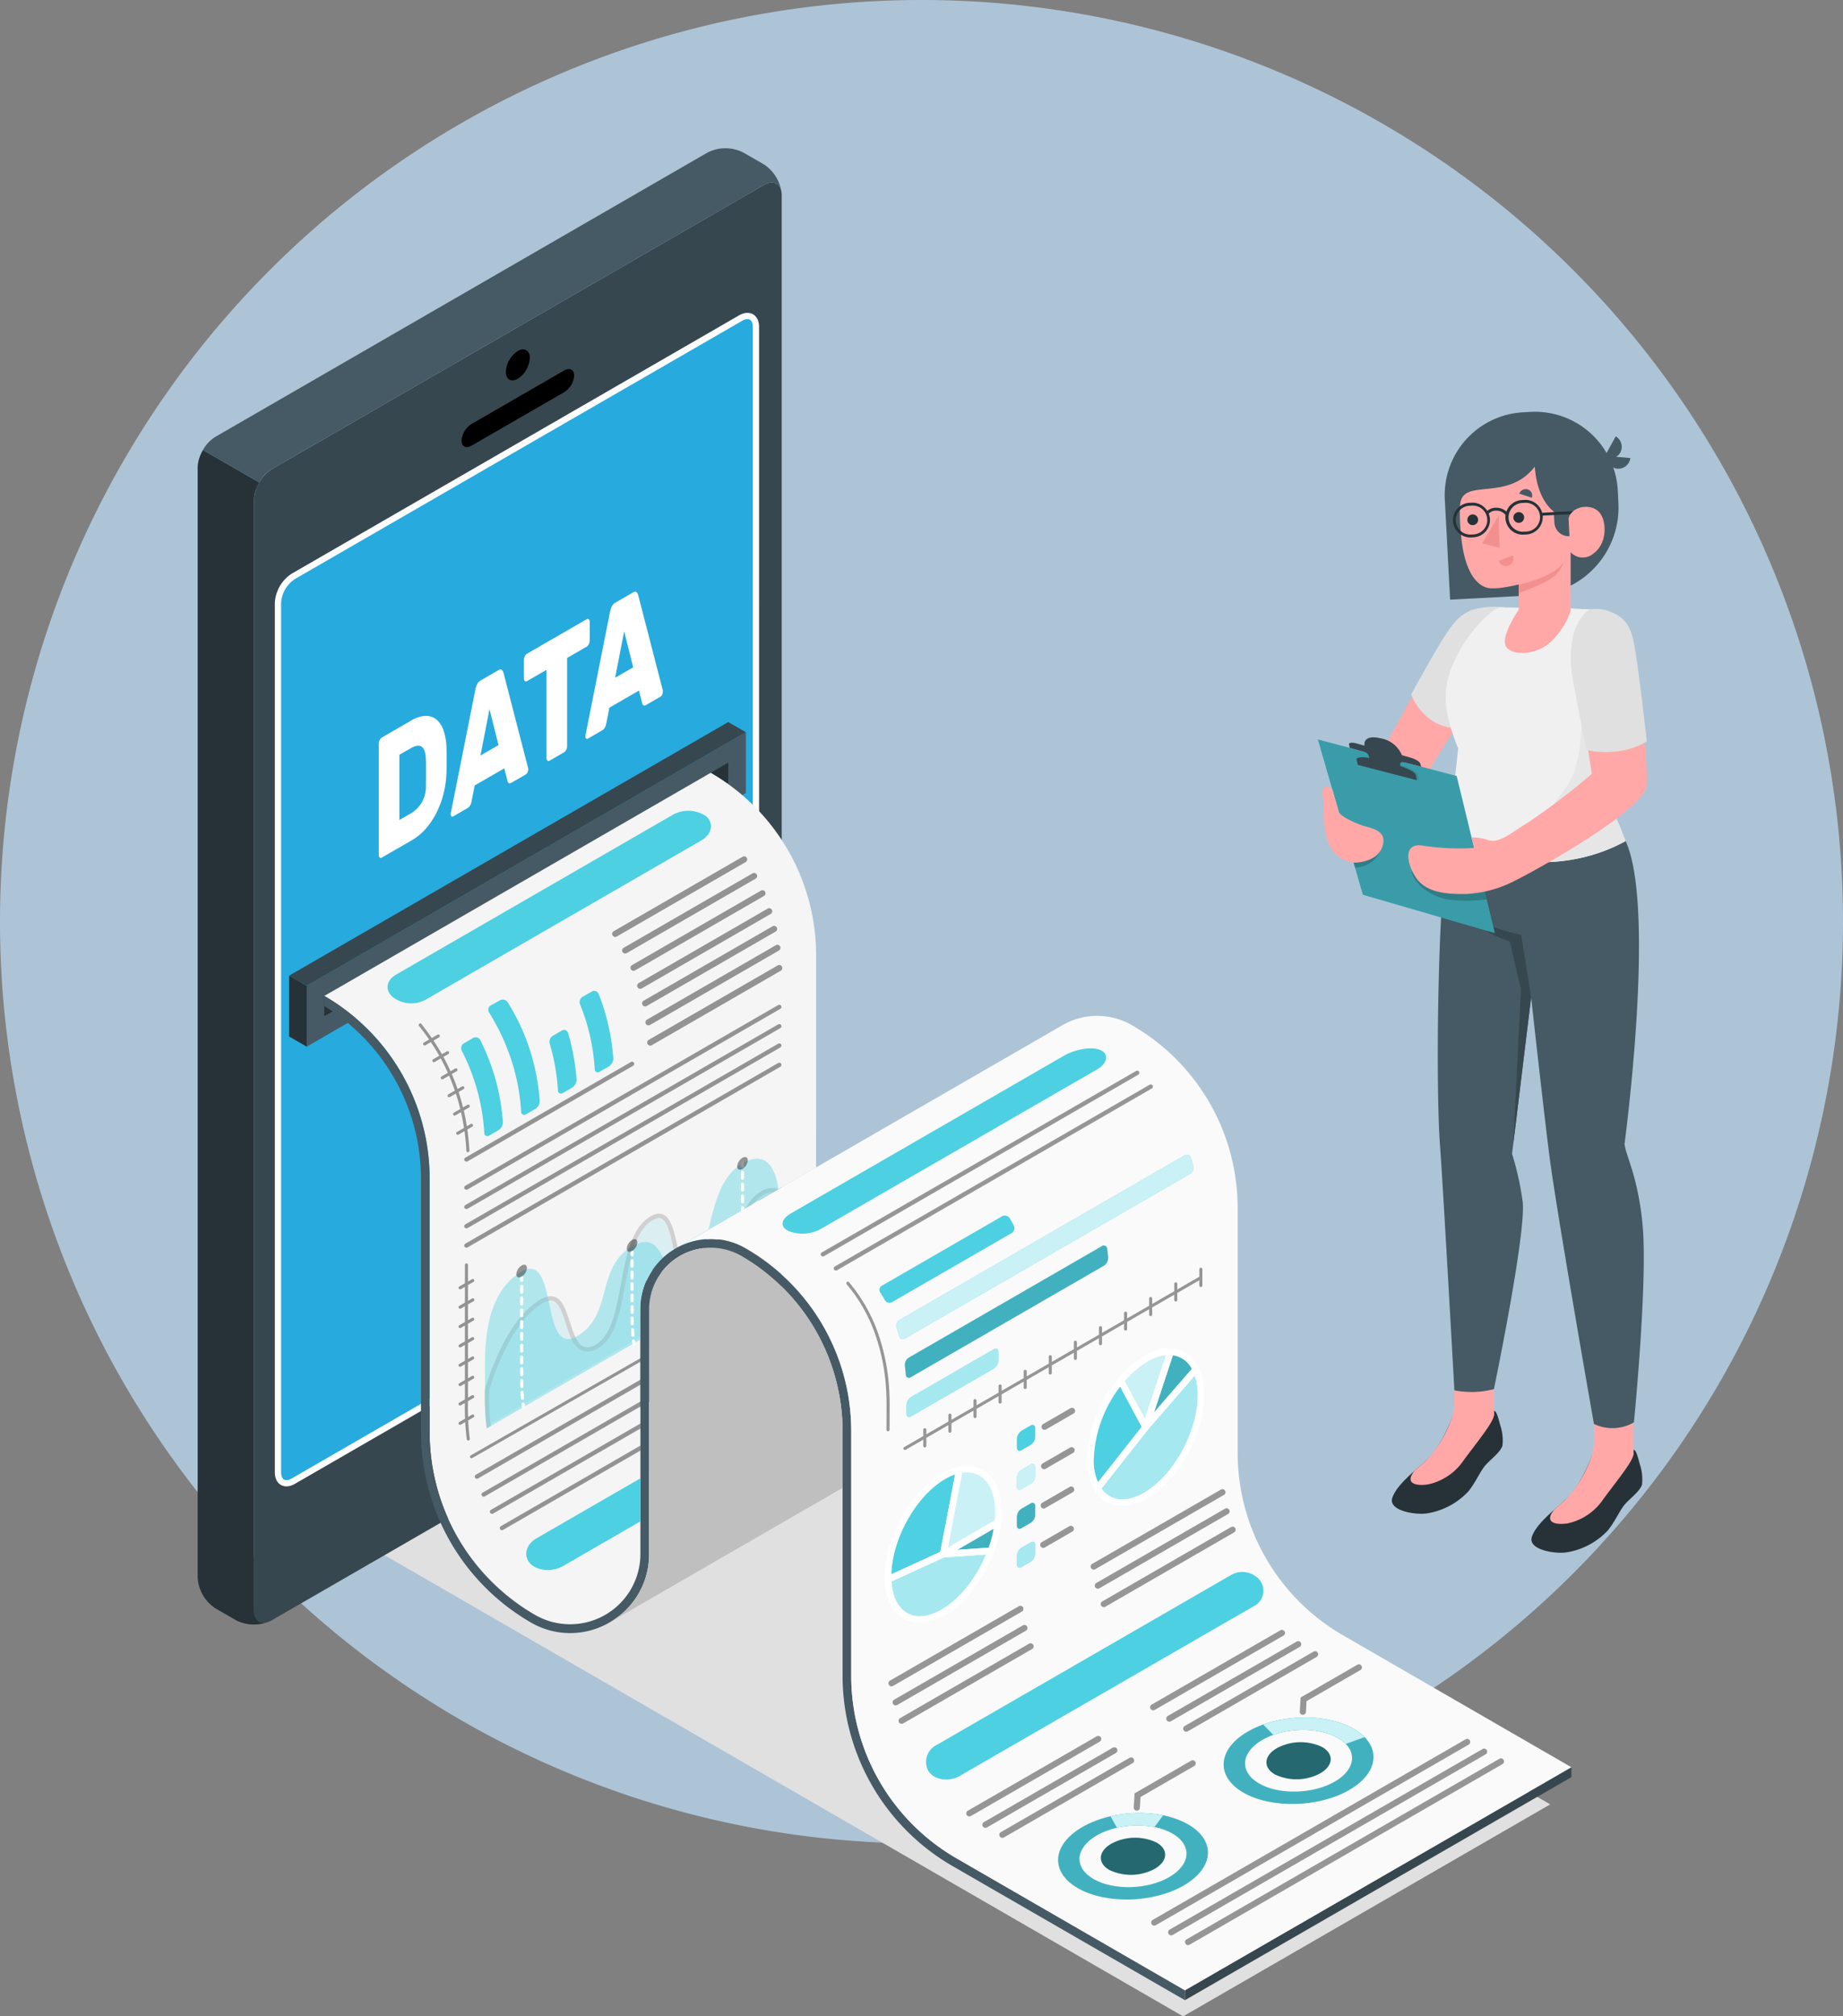 <svg xmlns="http://www.w3.org/2000/svg" xmlns:xlink="http://www.w3.org/1999/xlink" width="295" height="322.67" viewBox="0 0 295 322.67">
  <rect x="0" y="0" width="295" height="322.67" fill="#808080" stroke="none"/>
  <defs>
    <clipPath id="clip-path">
      <path id="Path_198943" data-name="Path 198943" d="M179.617,230.87l-13.625,7.867-8.375,4.831a8.916,8.916,0,0,0-.789.457,11.1,11.1,0,0,0-5.322,9.551l-.007,39.154a11.08,11.08,0,0,1-4.492,8.985,11.342,11.342,0,0,1-6.776,2.277,11.156,11.156,0,0,1-5.6-1.523,33.741,33.741,0,0,1-16.868-29.216V232.639a33.734,33.734,0,0,0-16.868-29.216l61.854-35.713h0a33.767,33.767,0,0,1,16.875,29.23v17.692C179.624,219.691,179.617,230.87,179.617,230.87Z" transform="translate(-100.894 -167.71)" fill="none"/>
    </clipPath>
  </defs>
  <g id="_14" data-name="14" transform="translate(-752 -4145)">
    <path id="Path_194495" data-name="Path 194495" d="M147.5,0A147.5,147.5,0,1,1,0,147.5,147.5,147.5,0,0,1,147.5,0Z" transform="translate(752 4145)" fill="#bddcf6" opacity="0.74"/>
    <g id="Group_140818" data-name="Group 140818" transform="translate(783.636 4168.727)">
      <g id="Shadows" transform="translate(29.543 190.987)">
        <path id="Shadow" d="M115,340.127l128.2,74.018,58.757-33.924L173.732,306.188Z" transform="translate(-115.001 -306.188)" fill="#e0e0e0"/>
      </g>
      <g id="Device" transform="translate(0 0)">
        <g id="Device-2" data-name="Device">
          <g id="Device-3" data-name="Device">
            <g id="Group_140818-2" data-name="Group 140818" transform="translate(9.017 5.492)">
              <path id="Path_198850" data-name="Path 198850" d="M165.393,24.46l-78.75,45.46a6.353,6.353,0,0,0-2.861,4.963V252.477c0,1.825,1.284,2.568,2.861,1.652l78.75-45.46a6.352,6.352,0,0,0,2.861-4.963V26.111C168.254,24.287,166.97,23.544,165.393,24.46Zm-1.262,162.882c0,1.562-1.1,2.557-2.454,3.338l-71.6,41.338c-1.351.781-2.455.151-2.455-1.419V91.482a5.451,5.451,0,0,1,2.455-4.257l71.6-41.331c1.358-.788,2.454-.15,2.454,1.412Z" transform="translate(-83.783 -24.067)" fill="#37474f"/>
            </g>
            <g id="Group_140819" data-name="Group 140819" transform="translate(0 48.281)">
              <path id="Path_198851" data-name="Path 198851" d="M81.59,276.6a6.41,6.41,0,0,1-5.374-.178l-3.275-1.893a6.312,6.312,0,0,1-2.871-4.963V91.982a5.411,5.411,0,0,1,.5-2.141,6.885,6.885,0,0,1,.341-.688.007.007,0,0,0,.007-.007l9.011,5.2h.007a7.85,7.85,0,0,0-.5,1.049,5.212,5.212,0,0,0-.347,1.773v177.6C79.087,276.449,80.179,277.215,81.59,276.6Z" transform="translate(-70.069 -89.146)" fill="#263238"/>
            </g>
            <path id="Path_198852" data-name="Path 198852" d="M146.7,315.341c2.5-1.441,4.521-.273,4.521,2.61a9.995,9.995,0,0,1-4.521,7.831c-2.5,1.441-4.521.273-4.521-2.61A9.993,9.993,0,0,1,146.7,315.341Z" transform="translate(-94.767 -118.125)" fill="#27aade"/>
            <g id="Group_140820" data-name="Group 140820" transform="translate(42.24 32.182)">
              <path id="Path_198853" data-name="Path 198853" d="M147.02,64.922c1.06-.612,1.919-.116,1.919,1.109a4.244,4.244,0,0,1-1.919,3.325c-1.061.613-1.92.116-1.92-1.108A4.242,4.242,0,0,1,147.02,64.922Z" transform="translate(-138.007 -64.66)"/>
              <path id="Path_198854" data-name="Path 198854" d="M135.914,78.241l14.823-8.558c.884-.51,1.6-.148,1.6.81a3.434,3.434,0,0,1-1.6,2.66L135.913,81.71c-.884.51-1.6.147-1.6-.81A3.436,3.436,0,0,1,135.914,78.241Z" transform="translate(-134.312 -66.301)"/>
            </g>
            <path id="Path_198855" data-name="Path 198855" d="M166.13,198.313c0,1.562-1.1,2.557-2.454,3.337l-71.6,41.338c-1.351.78-2.455.15-2.455-1.419V102.454A5.451,5.451,0,0,1,92.073,98.2l71.6-41.331c1.358-.788,2.454-.15,2.454,1.412Z" transform="translate(-76.765 -29.693)" fill="#27aade" stroke="#fff" stroke-miterlimit="10" stroke-width="1"/>
            <g id="Group_140821" data-name="Group 140821" transform="translate(0.844)">
              <path id="Path_198856" data-name="Path 198856" d="M163.968,22.8c-.206-1.489-1.4-2.028-2.829-1.2L82.384,67.059A5.833,5.833,0,0,0,80.363,69.2L71.352,64a5.8,5.8,0,0,1,2.028-2.127L152.121,16.4a6.324,6.324,0,0,1,5.729,0l3.29,1.886A6.424,6.424,0,0,1,163.968,22.8Z" transform="translate(-71.352 -15.715)" fill="#455a64"/>
            </g>
          </g>
          <g id="Group_140822" data-name="Group 140822" transform="translate(28.991 70.957)">
            <path id="Path_198857" data-name="Path 198857" d="M119.368,154.6a4.822,4.822,0,0,1,2.247-.735,2.641,2.641,0,0,1,1.756.565,3.833,3.833,0,0,1,1.159,1.76,9.3,9.3,0,0,1,.471,2.815q.02.566.019,1.046v1.827c0,.311-.006.654-.019,1.026a15.813,15.813,0,0,1-.463,3.37,14.754,14.754,0,0,1-1.132,3.069,12.2,12.2,0,0,1-1.721,2.573,8.8,8.8,0,0,1-2.228,1.849l-4.815,2.781a.258.258,0,0,1-.338-.025.584.584,0,0,1-.143-.439V158.347a1.4,1.4,0,0,1,.143-.6.9.9,0,0,1,.338-.415Zm2.335,6.2q-.108-3.1-2.426-1.757l-1.818,1.05v10.431l1.908-1.1a4.937,4.937,0,0,0,2.335-4.5c.011-.392.018-.757.018-1.1v-1.963C121.721,161.531,121.714,161.178,121.7,160.8Z" transform="translate(-114.161 -133.987)" fill="#fff"/>
            <path id="Path_198858" data-name="Path 198858" d="M139.329,142.669q.357-.205.544-.012a1.047,1.047,0,0,1,.259.455l3.887,15.05a1.37,1.37,0,0,1,.072.371,1.145,1.145,0,0,1-.116.492.729.729,0,0,1-.276.338l-2.247,1.3q-.357.206-.509.06a.623.623,0,0,1-.187-.345l-.5-1.99-4.743,2.738-.5,2.566a2.037,2.037,0,0,1-.187.562,1.2,1.2,0,0,1-.509.527l-2.246,1.3a.211.211,0,0,1-.277-.018.48.48,0,0,1-.115-.359,2.379,2.379,0,0,1,.071-.452l3.887-19.539a3.562,3.562,0,0,1,.258-.753,1.319,1.319,0,0,1,.544-.616Zm-2.888,13.664,2.888-1.667-1.444-5.755Z" transform="translate(-120.161 -130.117)" fill="#fff"/>
            <path id="Path_198859" data-name="Path 198859" d="M159.554,130.3a.259.259,0,0,1,.339.024.588.588,0,0,1,.143.439v2.91a1.409,1.409,0,0,1-.143.6.908.908,0,0,1-.339.416l-3.138,1.812v14.082a1.409,1.409,0,0,1-.143.6.918.918,0,0,1-.339.416l-2.336,1.348a.257.257,0,0,1-.339-.024.584.584,0,0,1-.142-.439V138.406l-3.139,1.812a.259.259,0,0,1-.339-.024.582.582,0,0,1-.143-.439v-2.91a1.394,1.394,0,0,1,.143-.6.9.9,0,0,1,.339-.415Z" transform="translate(-126.264 -125.898)" fill="#fff"/>
            <path id="Path_198860" data-name="Path 198860" d="M172.116,123.739c.238-.137.419-.141.544-.012a1.056,1.056,0,0,1,.258.455l3.887,15.051a1.342,1.342,0,0,1,.072.371,1.136,1.136,0,0,1-.116.492.734.734,0,0,1-.276.339l-2.247,1.3q-.357.206-.508.06a.62.62,0,0,1-.187-.345l-.5-1.991-4.743,2.738-.5,2.567a2.04,2.04,0,0,1-.187.561,1.2,1.2,0,0,1-.508.527l-2.247,1.3a.211.211,0,0,1-.277-.019.48.48,0,0,1-.115-.358,2.375,2.375,0,0,1,.071-.453l3.887-19.539a3.559,3.559,0,0,1,.258-.753,1.324,1.324,0,0,1,.544-.617ZM169.227,137.4l2.888-1.667-1.444-5.755Z" transform="translate(-131.391 -123.633)" fill="#fff"/>
          </g>
        </g>
      </g>
      <g id="Character" transform="translate(179.306 42.167)">
        <g id="Character-2" data-name="Character">
          <g id="Group_140824" data-name="Group 140824" transform="translate(9.107 31.3)">
            <g id="Group_140823" data-name="Group 140823">
              <path id="Path_198861" data-name="Path 198861" d="M376.858,127.452c-4.176.2-5.608.992-7.794,3.567-2.134,2.514-12.435,21.6-12.435,21.6s1.933,5.418,6.162,4.957l7.908-12.752Z" transform="translate(-356.629 -127.452)" fill="#ffa8a7"/>
            </g>
          </g>
          <path id="Path_198862" data-name="Path 198862" d="M380.446,127.413a13.112,13.112,0,0,0-5.138.383c-2.14.774-3.209,2.322-4.682,4.572-1.141,1.74-5.134,8.968-5.134,8.968s1.946,5.41,7.477,5.41Z" transform="translate(-350.557 -96.105)" fill="#e0e0e0"/>
          <g id="Character-3" data-name="Character" transform="translate(11.847)">
            <g id="Group_140825" data-name="Group 140825" transform="translate(0 67.128)">
              <path id="Path_198863" data-name="Path 198863" d="M404.781,333.433v-.905c-.356,1.062-2.012,5.632-4.523,7.922-2,1.821-4.719,3.924-5.412,5.954-.72,2.111,3.789,2.82,5.655,2.49A11.5,11.5,0,0,0,407,345.4c1.073-1.318,1.756-2.881,2.522-3.917s2.532-2.193,2.946-3.393a7.655,7.655,0,0,0-.362-3.322c-.293-1.118-.611-2.349-.993-2.244,0,.137,0,.69,0,.69a5.007,5.007,0,0,1-3.164,1.069C407.02,334.323,404.773,334.139,404.781,333.433Z" transform="translate(-372.431 -233.516)" fill="#263238"/>
              <path id="Path_198864" data-name="Path 198864" d="M400.01,339.352c.619-.552,1.242-1.092,1.807-1.608a18.359,18.359,0,0,0,3.86-6.165,8.682,8.682,0,0,0,.664-3.33v-3.607h6.328v5.871h0v.156l-.032.016c-.3,1.315-3.209,4.813-4.859,7.094a9.183,9.183,0,0,1-5.718,3.81C399.68,341.907,398.463,341.157,400.01,339.352Z" transform="translate(-373.99 -230.817)" fill="#ffa8a7"/>
              <path id="Path_198865" data-name="Path 198865" d="M370.808,323.945v-.905c-.357,1.062-2.013,5.632-4.524,7.922-2,1.821-4.719,3.923-5.411,5.953-.721,2.111,3.789,2.82,5.654,2.49a11.505,11.505,0,0,0,6.5-3.488c1.072-1.318,1.756-2.881,2.522-3.917s2.532-2.194,2.946-3.394a7.651,7.651,0,0,0-.362-3.322c-.294-1.119-.612-2.349-.993-2.245,0,.137,0,.69,0,.69a5,5,0,0,1-3.164,1.07C373.046,324.835,370.8,324.651,370.808,323.945Z" transform="translate(-360.795 -230.266)" fill="#263238"/>
              <path id="Path_198866" data-name="Path 198866" d="M366.036,329.864c.619-.552,1.242-1.092,1.807-1.608a18.369,18.369,0,0,0,3.86-6.165,8.678,8.678,0,0,0,.663-3.33v-3.607h6.328v5.871h0v.156l-.032.016c-.305,1.315-3.209,4.813-4.859,7.094a9.183,9.183,0,0,1-5.719,3.81C365.706,332.419,364.49,331.669,366.036,329.864Z" transform="translate(-362.354 -227.568)" fill="#ffa8a7"/>
              <path id="Path_198867" data-name="Path 198867" d="M402.046,183.511c4.906,10.715-.177,48.462-.177,48.462.148,1.739,2.136,5.161,2.877,12.813.875,9.043-1.374,31.749-1.374,31.749a6.847,6.847,0,0,1-6.4.254s-6.031-34.2-7.165-43.187c-.99-7.847-2.89-25.1-2.89-25.1l-3.053,25.057a46.628,46.628,0,0,1,1.71,7.744c.512,5.288-4.612,29.911-4.612,29.911a14.056,14.056,0,0,1-6.328.191s-1.812-32.675-2.29-39.046c-.8-10.7-.307-44.083,1.656-50.416Z" transform="translate(-364.627 -181.943)" fill="#455a64"/>
              <path id="Path_198868" data-name="Path 198868" d="M388.772,214.929l-1.593-9.953s-6.738-1.4-9.794-4.269A17.43,17.43,0,0,0,385.353,206l1.789,7.663-1.219,24.651Z" transform="translate(-366.477 -188.37)" fill="#37474f"/>
            </g>
            <path id="Path_198869" data-name="Path 198869" d="M394.043,127.621h0c1.865.129,2.489.083,3.842.222,2.7.277,3.356,4.234,4.462,6.57a10.767,10.767,0,0,1,.3,8.107l-4.384,12.68s2.053,4.96,4.435,9.648c-11,6.139-24.734,2.912-28.041-1.568-.14-.95.71-8.379,1.233-13.232-1.938-4.86-2.449-7.94-1.631-11.153,1.517-5.962,6.953-11.449,8.509-11.443Z" transform="translate(-365.278 -96.152)" fill="#f0f0f0"/>
            <g id="Group_140833" data-name="Group 140833" transform="translate(8.453)">
              <path id="Path_198870" data-name="Path 198870" d="M403.366,87.248l-2.276-.2a1.757,1.757,0,0,0,.677-.681,1.945,1.945,0,0,0-.73-2.586l-1.468,2.666A13.264,13.264,0,0,0,387.4,79.866l-1.174.062a13.275,13.275,0,0,0-12.551,13.963c.4,7.564.848,16.025.848,16.025l13.66-.727A14.048,14.048,0,0,0,401.46,94.413l-.1-2a13.249,13.249,0,0,0-.723-3.648,1.773,1.773,0,0,0,.661.193A1.945,1.945,0,0,0,403.366,87.248Z" transform="translate(-373.652 -79.847)" fill="#455a64"/>
              <g id="Group_140826" data-name="Group 140826" transform="translate(2.424 8.772)">
                <path id="Path_198871" data-name="Path 198871" d="M377.385,99.349a26.779,26.779,0,0,0,.112,4.35c.521,6.806,2.819,8.372,3.954,8.8s3.259.017,5.319-.44v4.025s-2.477,3.556-2.2,5.422,4.273,2.1,6.866.122a12.053,12.053,0,0,0,3.643-5.335l0-9.407a2.615,2.615,0,0,0,3.719.153c2.215-1.647,2.1-5.426.694-6.71s-4.315-.74-4.752,1.162c0,0-4.8-.4-5.405-8.3C384.88,99,377.667,94.807,377.385,99.349Z" transform="translate(-377.338 -93.188)" fill="#ffa8a7"/>
              </g>
              <path id="Path_198872" data-name="Path 198872" d="M402.494,103.674l.179,3.372h0a2.3,2.3,0,0,1-2.417-2.173l-.2-3.764Z" transform="translate(-382.695 -87.129)" fill="#455a64"/>
              <g id="Group_140827" data-name="Group 140827" transform="translate(10.998 16.059)">
                <path id="Path_198873" data-name="Path 198873" d="M390.379,105.168a.859.859,0,1,0,.855-.9A.872.872,0,0,0,390.379,105.168Z" transform="translate(-390.379 -104.271)" fill="#263238"/>
              </g>
              <g id="Group_140828" data-name="Group 140828" transform="translate(8.646 22.995)">
                <path id="Path_198874" data-name="Path 198874" d="M389.1,114.82l-2.295.869a1.2,1.2,0,0,0,1.562.757A1.285,1.285,0,0,0,389.1,114.82Z" transform="translate(-386.802 -114.82)" fill="#f28f8f"/>
              </g>
              <g id="Group_140829" data-name="Group 140829" transform="translate(11.936 12.379)">
                <path id="Path_198875" data-name="Path 198875" d="M391.806,99.4l2.01.649a1.014,1.014,0,0,0-.64-1.326A1.109,1.109,0,0,0,391.806,99.4Z" transform="translate(-391.806 -98.674)" fill="#455a64"/>
              </g>
              <g id="Group_140830" data-name="Group 140830" transform="translate(3.632 16.43)">
                <path id="Path_198876" data-name="Path 198876" d="M379.176,105.732a.859.859,0,1,0,.855-.9A.871.871,0,0,0,379.176,105.732Z" transform="translate(-379.176 -104.836)" fill="#263238"/>
              </g>
              <g id="Group_140831" data-name="Group 140831" transform="translate(6.017 16.6)">
                <path id="Path_198877" data-name="Path 198877" d="M385.425,105.093l.138,5.166-2.76-.7Z" transform="translate(-382.803 -105.093)" fill="#f28f8f"/>
              </g>
              <g id="Group_140832" data-name="Group 140832" transform="translate(11.856 23.881)">
                <path id="Path_198878" data-name="Path 198878" d="M391.684,119.928c2.177-.4,6.616-1.94,7.224-3.76a4.62,4.62,0,0,1-1.46,2.359c-1.285,1.226-5.764,2.765-5.764,2.765Z" transform="translate(-391.684 -116.168)" fill="#f28f8f"/>
              </g>
            </g>
            <path id="Path_198879" data-name="Path 198879" d="M394,170.023c3.613-.855,4.3-2.216,3.345-5.8a2.707,2.707,0,0,0-.112-.346c-.707-1.7-3.53-.69-3.53-.69s1.155-1.44,2.452-3.275,1.877-4.87,2.05-7,.521-6.394.521-6.394a4.039,4.039,0,0,0,1.715-4.759l4.34-2.667.817.568a11.028,11.028,0,0,1-.181,6.85l-4.384,12.68a71.762,71.762,0,0,1,4.435,9.648,28.434,28.434,0,0,1-23.5,1.557A32.067,32.067,0,0,0,394,170.023Z" transform="translate(-368.045 -100.137)" fill="#e6e6e6"/>
            <path id="Path_198880" data-name="Path 198880" d="M394.89,103.086l-4.969.265a2.777,2.777,0,0,0-2.827-2.057l-.428.023a2.776,2.776,0,0,0-2.468,1.851,2.383,2.383,0,0,0-1.654-.617,2.038,2.038,0,0,0-1.406.5,2.764,2.764,0,0,0-2.49-1.309l-.427.022a2.774,2.774,0,0,0,.295,5.539l.428-.022a2.777,2.777,0,0,0,2.622-2.917,2.741,2.741,0,0,0-.2-.871,1.532,1.532,0,0,1,1.183-.477,1.831,1.831,0,0,1,1.5.667l.022-.015a2.808,2.808,0,0,0-.028.563,2.776,2.776,0,0,0,2.917,2.622l.428-.022a2.778,2.778,0,0,0,2.623-2.917c0-.035-.012-.066-.016-.1l4.443-.237A2.391,2.391,0,0,1,394.89,103.086Zm-15.971,3.73-.428.023a2.306,2.306,0,0,1-.245-4.605l.427-.023a2.306,2.306,0,1,1,.245,4.605Zm8.445-.45-.427.023a2.306,2.306,0,0,1-.245-4.605l.427-.023a2.306,2.306,0,1,1,.245,4.605Z" transform="translate(-365.865 -87.191)" fill="#263238"/>
          </g>
          <g id="Group_140841" data-name="Group 140841" transform="translate(0 52.101)">
            <g id="Group_140834" data-name="Group 140834" transform="translate(0 0.334)">
              <path id="Path_198881" data-name="Path 198881" d="M342.778,159.6l22.214,5.851,6.115,25.134-21.12-6.134Z" transform="translate(-342.778 -159.596)" fill="#4dd0e1"/>
              <path id="Path_198882" data-name="Path 198882" d="M342.778,159.6l22.214,5.851,6.115,25.134-21.12-6.134Z" transform="translate(-342.778 -159.596)" opacity="0.25"/>
              <path id="Path_198883" data-name="Path 198883" d="M365.542,191.168c.141,1.36,1.095,2.934,3.87,4.26s8.181.585,8.181.585l-.752-3.094Z" transform="translate(-350.574 -170.409)" opacity="0.2"/>
            </g>
            <g id="Group_140835" data-name="Group 140835" transform="translate(5.722 18.132)" opacity="0.2">
              <path id="Path_198884" data-name="Path 198884" d="M355.8,186.666a4.508,4.508,0,0,1-4.09,2.7l-.225-.775Z" transform="translate(-351.48 -186.666)"/>
            </g>
            <g id="Group_140836" data-name="Group 140836" transform="translate(6.503 3.114)" opacity="0.1">
              <path id="Path_198885" data-name="Path 198885" d="M352.857,165.037l-.183-.848c-.1-.468,1.2-.488,2.912-.045l3.273.849c1.709.443,3.176,1.182,3.278,1.65l.183.847Z" transform="translate(-352.668 -163.825)"/>
            </g>
            <g id="Group_140837" data-name="Group 140837" transform="translate(4.98)">
              <path id="Path_198886" data-name="Path 198886" d="M350.357,160.23c-.064-.293.464-.369,1.18-.172l1.3.358s-.387-1.832,2.489-1.192a4.506,4.506,0,0,1,3.5,2.721l1.383.393c.765.217,1.457.629,1.548.921l.164.527-11.443-3.013S350.422,160.522,350.357,160.23Z" transform="translate(-350.352 -159.088)" fill="#37474f"/>
            </g>
            <g id="Group_140838" data-name="Group 140838" transform="translate(6.228 1.694)">
              <path id="Path_198887" data-name="Path 198887" d="M352.583,162.016c1.049.252,1.484.392,1.64,1.113.179.824.252,1.429.252,1.429l5.065,1.338s-.245-1.043-.323-1.45.094-.652.9-.438l.068-.323-7.936-2.021Z" transform="translate(-352.25 -161.665)" fill="#37474f"/>
            </g>
            <g id="Group_140839" data-name="Group 140839" transform="translate(6.198 3.194)">
              <path id="Path_198888" data-name="Path 198888" d="M352.394,165.158l-.183-.848c-.1-.467,1.2-.488,2.912-.045l3.273.849c1.709.443,3.176,1.182,3.278,1.65l.183.847Z" transform="translate(-352.205 -163.946)" fill="#37474f"/>
            </g>
            <g id="Group_140840" data-name="Group 140840" transform="translate(0.692 7.907)">
              <path id="Path_198889" data-name="Path 198889" d="M345.478,171.61s.831,2.842,1.021,3.519,2.679,1.895,4.312,2.343,3.419.98,2.646,3.264c-.712,2.1-3.4,2.585-4.767,2.526a5.057,5.057,0,0,1-3.979-3.475c-.941-2.689-.434-5.56-.807-7.13S344.66,170.674,345.478,171.61Z" transform="translate(-343.83 -171.114)" fill="#ffa8a7"/>
            </g>
          </g>
          <g id="Group_140842" data-name="Group 140842" transform="translate(14.483 31.548)">
            <path id="Path_198890" data-name="Path 198890" d="M394.272,127.976c2.88.183,5.858,1.743,6.31,5.2s3.253,21.671,2.154,23.721c-2.543,4.741-19.31,13.757-20.976,14.528a18.786,18.786,0,0,1-7.736,2.074c-2.614.03-6.094-.057-7.853-2.42-1.561-2.1-2.443-5.969,1.084-5.3a38.207,38.207,0,0,0,8.082.355l-.41-1.688a8.038,8.038,0,0,1,2.691.439c1.759.523,3.359-.989,6.465-2.908a107.656,107.656,0,0,0,10.1-7.709L391.7,139.061S391.619,132.488,394.272,127.976Z" transform="translate(-364.805 -127.879)" fill="#ffa8a7"/>
            <path id="Path_198891" data-name="Path 198891" d="M407.292,127.925a6.128,6.128,0,0,1,3.235.291c1.693.645,3.2,1.5,3.9,4.912S416.519,149,416.519,149s-3.689,2.667-9.7,1.4l-2.159-11.31S402.983,131.175,407.292,127.925Z" transform="translate(-378.346 -127.828)" fill="#e0e0e0"/>
          </g>
        </g>
      </g>
      <g id="Analysis" transform="translate(14.643 91.82)">
        <g id="Analysis-2" data-name="Analysis">
          <g id="Group_140845" data-name="Group 140845">
            <g id="Group_140843" data-name="Group 140843">
              <path id="Path_198892" data-name="Path 198892" d="M96.616,198.416l70.29-40.581v9.739L96.616,208.157Z" transform="translate(-93.805 -156.211)" fill="#455a64"/>
              <path id="Path_198893" data-name="Path 198893" d="M100.894,202.577v3.245l64.667-37.335v-3.247Z" transform="translate(-95.27 -158.748)" fill="#263238"/>
              <path id="Path_198894" data-name="Path 198894" d="M95.152,197.57l-2.812-1.623,70.291-40.582,2.811,1.624Z" transform="translate(-92.34 -155.365)" fill="#37474f"/>
              <path id="Path_198895" data-name="Path 198895" d="M92.34,217.087l2.812,1.623v9.74l-2.811-1.624Z" transform="translate(-92.34 -176.505)" fill="#263238"/>
            </g>
            <g id="Group_140844" data-name="Group 140844" transform="translate(5.624 8.117)">
              <path id="Path_198896" data-name="Path 198896" d="M372.283,411.332l-61.862,35.692v-1.585l61.855-35.692Z" transform="translate(-172.657 -250.607)" fill="#37474f"/>
              <path id="Path_198897" data-name="Path 198897" d="M179.617,230.87l-13.625,7.867-8.375,4.831a8.916,8.916,0,0,0-.789.457,11.1,11.1,0,0,0-5.322,9.551l-.007,39.154a11.08,11.08,0,0,1-4.492,8.985,11.342,11.342,0,0,1-6.776,2.277,11.156,11.156,0,0,1-5.6-1.523,33.741,33.741,0,0,1-16.868-29.216V232.639a33.734,33.734,0,0,0-16.868-29.216l61.854-35.713h0a33.767,33.767,0,0,1,16.875,29.23v17.692C179.624,219.691,179.617,230.87,179.617,230.87Z" transform="translate(-100.894 -167.71)" fill="#f5f5f5"/>
              <path id="Path_198898" data-name="Path 198898" d="M202.112,360.039a33.722,33.722,0,0,1-16.868-29.21l0-39.179a33.639,33.639,0,0,0-2.651-13.1,34.627,34.627,0,0,0-1.869-3.765,33.742,33.742,0,0,0-12.348-12.341h0a11.244,11.244,0,0,0-16.862,9.746l0,3.99-.009-4-.007,39.154,0-8.146v8.132a11.254,11.254,0,0,1-16.87,9.753,33.74,33.74,0,0,1-16.868-29.216V251.242a33.738,33.738,0,0,0-16.868-29.216v1.619a32.431,32.431,0,0,1,15.484,27.6v40.615a35.218,35.218,0,0,0,17.561,30.413,12.5,12.5,0,0,0,12.632,0c.242-.138.477-.283.713-.443l.021-.014a12.491,12.491,0,0,0,5.579-10.48l.007-39.154a9.86,9.86,0,0,1,14.792-8.542,32.417,32.417,0,0,1,16.176,28.012v9.091l0,30.088a35.226,35.226,0,0,0,17.561,30.413l37.238,21.488v-1.585Z" transform="translate(-100.894 -186.313)" fill="#455a64"/>
              <path id="Path_198899" data-name="Path 198899" d="M330.061,347.116l-61.855,35.692L231.66,361.7a33.722,33.722,0,0,1-16.868-29.21l0-39.179a33.651,33.651,0,0,0-2.651-13.1,34.638,34.638,0,0,0-1.869-3.766A33.742,33.742,0,0,0,197.921,264.1a11.115,11.115,0,0,0-10.757-.27L195.539,259l16.85-9.729,36.069-20.82.089-.055a11.128,11.128,0,0,1,11.227.007,33.736,33.736,0,0,1,16.868,29.217l0,39.171a33.741,33.741,0,0,0,16.868,29.216Z" transform="translate(-130.441 -187.977)" fill="#fafafa"/>
              <path id="Path_198900" data-name="Path 198900" d="M207.65,312.63a32.417,32.417,0,0,0-16.176-28.012,9.86,9.86,0,0,0-14.792,8.542l-.007,39.154a12.491,12.491,0,0,1-5.579,10.48l-.021.014c-.235.159-.471.3-.713.443l37.288-21.529Z" transform="translate(-124.687 -207.292)" fill="#e0e0e0"/>
              <path id="Path_198901" data-name="Path 198901" d="M207.65,312.63a32.417,32.417,0,0,0-16.176-28.012,9.86,9.86,0,0,0-14.792,8.542l-.007,39.154a12.491,12.491,0,0,1-5.579,10.48l-.021.014c-.235.159-.471.3-.713.443l37.288-21.529Z" transform="translate(-124.687 -207.292)" opacity="0.15"/>
            </g>
          </g>
          <g id="Group_140885" data-name="Group 140885" transform="translate(5.624 8.117)">
            <g id="Group_140884" data-name="Group 140884" clip-path="url(#clip-path)">
              <g id="Group_140883" data-name="Group 140883" transform="translate(10.134 6.091)">
                <path id="Path_198902" data-name="Path 198902" d="M117.159,206.79a4.815,4.815,0,0,0,5.252.4L166.549,181.7c1.655-.956,2.046-2.744.751-3.86a5.113,5.113,0,0,0-5.432-.18l-44.16,25.5C116.053,204.115,115.857,205.678,117.159,206.79Z" transform="translate(-116.307 -176.974)" fill="#4dd0e1"/>
                <g id="Group_140846" data-name="Group 140846" transform="translate(35.947 7.281)">
                  <path id="Path_198903" data-name="Path 198903" d="M171.471,200.944a.491.491,0,0,1-.247-.915l20.638-11.915a.49.49,0,1,1,.491.849l-20.637,11.916A.493.493,0,0,1,171.471,200.944Z" transform="translate(-170.979 -188.048)" opacity="0.4"/>
                </g>
                <g id="Group_140847" data-name="Group 140847" transform="translate(37.54 9.939)">
                  <path id="Path_198904" data-name="Path 198904" d="M173.893,204.985a.491.491,0,0,1-.246-.915l20.637-11.915a.49.49,0,1,1,.49.849l-20.637,11.915A.487.487,0,0,1,173.893,204.985Z" transform="translate(-173.402 -192.09)" opacity="0.4"/>
                </g>
                <g id="Group_140848" data-name="Group 140848" transform="translate(38.878 12.706)">
                  <path id="Path_198905" data-name="Path 198905" d="M175.928,209.194a.491.491,0,0,1-.246-.915l20.638-11.915a.49.49,0,0,1,.49.849l-20.637,11.916A.489.489,0,0,1,175.928,209.194Z" transform="translate(-175.437 -196.298)" opacity="0.4"/>
                </g>
                <g id="Group_140849" data-name="Group 140849" transform="translate(39.953 15.584)">
                  <path id="Path_198906" data-name="Path 198906" d="M177.563,213.572a.49.49,0,0,1-.246-.915l20.636-11.915a.49.49,0,0,1,.491.85l-20.636,11.915A.487.487,0,0,1,177.563,213.572Z" transform="translate(-177.072 -200.676)" opacity="0.4"/>
                </g>
                <g id="Group_140850" data-name="Group 140850" transform="translate(40.738 18.405)">
                  <path id="Path_198907" data-name="Path 198907" d="M178.758,217.861a.491.491,0,0,1-.247-.915l20.637-11.915a.49.49,0,0,1,.491.849L179,217.795A.487.487,0,0,1,178.758,217.861Z" transform="translate(-178.266 -204.965)" opacity="0.4"/>
                </g>
                <g id="Group_140851" data-name="Group 140851" transform="translate(41.269 21.436)">
                  <path id="Path_198908" data-name="Path 198908" d="M179.565,222.472a.491.491,0,0,1-.247-.915l20.637-11.916a.49.49,0,0,1,.49.849L179.81,222.406A.489.489,0,0,1,179.565,222.472Z" transform="translate(-179.073 -209.576)" opacity="0.4"/>
                </g>
                <g id="Group_140852" data-name="Group 140852" transform="translate(41.558 24.671)">
                  <path id="Path_198909" data-name="Path 198909" d="M180,227.392a.491.491,0,0,1-.247-.915L200.4,214.562a.49.49,0,1,1,.49.85l-20.637,11.915A.488.488,0,0,1,180,227.392Z" transform="translate(-179.512 -214.496)" opacity="0.4"/>
                </g>
                <g id="Group_140853" data-name="Group 140853" transform="translate(12.279 31.033)">
                  <path id="Path_198910" data-name="Path 198910" d="M135.329,253.775a.346.346,0,0,1-.174-.646l50.074-28.91a.346.346,0,1,1,.346.6L135.5,253.728A.345.345,0,0,1,135.329,253.775Z" transform="translate(-134.982 -224.172)" opacity="0.4"/>
                  <path id="Path_198911" data-name="Path 198911" d="M135.329,258.475a.346.346,0,0,1-.174-.645l50.074-28.912a.346.346,0,1,1,.346.6L135.5,258.428A.338.338,0,0,1,135.329,258.475Z" transform="translate(-134.982 -225.781)" opacity="0.4"/>
                  <path id="Path_198912" data-name="Path 198912" d="M135.329,263.176a.346.346,0,0,1-.174-.646l50.074-28.911a.346.346,0,1,1,.346.6L135.5,263.13A.345.345,0,0,1,135.329,263.176Z" transform="translate(-134.982 -227.392)" opacity="0.4"/>
                  <path id="Path_198913" data-name="Path 198913" d="M135.329,267.877a.346.346,0,0,1-.174-.646l50.074-28.91a.346.346,0,1,1,.346.6L135.5,267.831A.345.345,0,0,1,135.329,267.877Z" transform="translate(-134.982 -229.002)" opacity="0.4"/>
                </g>
                <g id="Group_140858" data-name="Group 140858" transform="translate(4.981 28.808)">
                  <g id="Group_140855" data-name="Group 140855" transform="translate(7.298 11.335)">
                    <g id="Group_140854" data-name="Group 140854">
                      <path id="Path_198914" data-name="Path 198914" d="M135.329,254.027a.346.346,0,0,1-.174-.646l26.51-15.307a.346.346,0,0,1,.347.6L135.5,253.98A.345.345,0,0,1,135.329,254.027Z" transform="translate(-134.982 -238.028)" opacity="0.4"/>
                    </g>
                  </g>
                  <g id="Group_140856" data-name="Group 140856" transform="translate(6.8 7.431)">
                    <path id="Path_198915" data-name="Path 198915" d="M134.322,234.246a32.626,32.626,0,0,1,2.455,6.265,32.3,32.3,0,0,1,1.147,6.857.5.5,0,0,0,.813.43l1.474-.851a1.508,1.508,0,0,0,.692-1.3,35.168,35.168,0,0,0-1.241-7.057,38.015,38.015,0,0,0-2.372-6.062.836.836,0,0,0-1.164-.326l-1.45.837A.923.923,0,0,0,134.322,234.246Z" transform="translate(-134.226 -232.09)" fill="#4dd0e1"/>
                  </g>
                  <g id="Group_140857" data-name="Group 140857" transform="translate(11.132 1.399)">
                    <path id="Path_198916" data-name="Path 198916" d="M140.951,224.984a34.841,34.841,0,0,1,3.547,7.563,32.673,32.673,0,0,1,1.583,8.276.494.494,0,0,0,.8.431l1.473-.851a1.522,1.522,0,0,0,.7-1.3,35.4,35.4,0,0,0-1.612-8.261,33.95,33.95,0,0,0-3.524-7.512.937.937,0,0,0-1.229-.3l-1.467.815A.788.788,0,0,0,140.951,224.984Z" transform="translate(-140.814 -222.915)" fill="#4dd0e1"/>
                  </g>
                  <path id="Path_198917" data-name="Path 198917" d="M155.377,232.391" transform="translate(-134.67 -224.762)" fill="#4dd0e1"/>
                  <path id="Path_198918" data-name="Path 198918" d="M157.692,230.405l-1.448.836a1.123,1.123,0,0,0-.482,1.255,33.757,33.757,0,0,1,1.316,7.454.494.494,0,0,0,.8.431l1.473-.851a1.522,1.522,0,0,0,.7-1.3A35.2,35.2,0,0,0,158.7,230.8.657.657,0,0,0,157.692,230.405Z" transform="translate(-134.786 -224.045)" fill="#4dd0e1"/>
                  <path id="Path_198919" data-name="Path 198919" d="M166.1,221.267a.741.741,0,0,0-1.082-.371l-1.46.83a1.012,1.012,0,0,0-.422,1.228q.4.992.763,2.062a32.674,32.674,0,0,1,1.583,8.276.494.494,0,0,0,.8.431l1.473-.851a1.523,1.523,0,0,0,.7-1.3,35.365,35.365,0,0,0-1.612-8.261Q166.5,222.264,166.1,221.267Z" transform="translate(-137.306 -220.788)" fill="#4dd0e1"/>
                  <path id="Path_198920" data-name="Path 198920" d="M132.544,244.9a.243.243,0,0,0-.335-.089l-.617.356c-.135-.851-.294-1.693-.487-2.522l.834-.481a.245.245,0,0,0-.245-.425l-.715.412c-.208-.834-.439-1.66-.707-2.469l.794-.458a.245.245,0,0,0-.245-.425l-.714.412c-.274-.788-.567-1.567-.9-2.33l-.028-.063.787-.454a.245.245,0,1,0-.245-.424l-.743.429q-.514-1.157-1.137-2.3l.785-.454a.245.245,0,1,0-.245-.424l-.778.449c-.416-.734-.867-1.463-1.349-2.185l.883-.51a.245.245,0,1,0-.245-.424l-.913.527c-.52-.756-1.072-1.505-1.662-2.243a.245.245,0,1,0-.383.306q.862,1.078,1.619,2.182l-.842.486a.245.245,0,0,0,.122.458.249.249,0,0,0,.122-.033l.872-.5q.725,1.082,1.35,2.184l-.978.565a.245.245,0,1,0,.245.424l.97-.56q.623,1.142,1.135,2.3l-1.012.585a.245.245,0,1,0,.245.424l.967-.558,0,.009c.338.781.639,1.579.917,2.387l-1.035.6a.245.245,0,1,0,.245.425l.956-.552c.265.811.493,1.638.7,2.474l-1.026.592a.245.245,0,0,0,.122.458.241.241,0,0,0,.122-.033l.906-.523c.19.831.344,1.675.475,2.529l-1.111.641a.245.245,0,1,0,.245.424l.948-.548q.215,1.552.3,3.147a.245.245,0,0,0,.245.233h.012a.245.245,0,0,0,.232-.258c-.06-1.144-.174-2.272-.333-3.384l.778-.449A.245.245,0,0,0,132.544,244.9Z" transform="translate(-123.883 -223.502)" opacity="0.4"/>
                </g>
                <g id="Group_140877" data-name="Group 140877" transform="translate(11.364 55.401)">
                  <g id="Group_140861" data-name="Group 140861" transform="translate(4.202 4.948)" opacity="0.15">
                    <g id="Group_140859" data-name="Group 140859" transform="translate(0.347 0.347)">
                      <path id="Path_198921" data-name="Path 198921" d="M140.749,306.849a39.872,39.872,0,0,1-.223-5.574c.2-.713,3.188-10.963,8.682-14.158a3.755,3.755,0,0,1,1.083-.452,2.025,2.025,0,0,1,.45-.053c1.456,0,2.109,2.026,2.741,3.986a19.835,19.835,0,0,0,.867,2.357,2.641,2.641,0,0,0,2.224,1.835,3.073,3.073,0,0,0,1.506-.465c2.641-1.505,3.4-5.58,4.205-9.9a48.8,48.8,0,0,1,1.3-5.715c.8-2.519,1.84-4.078,3.27-4.907a2.536,2.536,0,0,1,1.222-.4c1.531,0,2.11,2.727,2.671,5.364a21.96,21.96,0,0,0,1.112,4.04c.558,1.271,1.292,1.889,2.242,1.889a3.193,3.193,0,0,0,1.584-.5c3.241-1.871,4.222-5.044,5.171-8.111.806-2.6,1.566-5.064,3.7-6.308a3.2,3.2,0,0,1,1.59-.5,2,2,0,0,1,.7.124,13.672,13.672,0,0,1,.1,1.468l.036,6.21c.058,1.188.137,2.121.247,2.924Z" transform="translate(-140.508 -269.286)" fill="#4dd0e1"/>
                    </g>
                    <g id="Group_140860" data-name="Group 140860">
                      <path id="Path_198922" data-name="Path 198922" d="M187.428,280.013c-.139-.928-.222-1.98-.277-3.108l-.035-6.209a14.207,14.207,0,0,0-.132-1.71,2.357,2.357,0,0,0-1.018-.228h0a3.518,3.518,0,0,0-1.765.546c-4.769,2.776-2.949,11-8.874,14.418a2.868,2.868,0,0,1-1.41.452c-.884,0-1.479-.668-1.926-1.683-1.395-3.146-1.356-9.611-4.1-9.611a2.847,2.847,0,0,0-1.4.446c-1.7.982-2.713,2.858-3.426,5.1-1.765,5.537-1.661,13.317-5.344,15.414a2.746,2.746,0,0,1-1.335.42c-.876,0-1.454-.675-1.911-1.639-1.139-2.389-1.54-6.54-3.921-6.54a2.384,2.384,0,0,0-.523.062,4.079,4.079,0,0,0-1.184.491c-5.856,3.406-8.853,14.4-8.853,14.4a40.066,40.066,0,0,0,.285,6.19l.678-.391c-.035-.191-.068-.36-.107-.738a39.461,39.461,0,0,1-.167-4.954c.277-.97,3.213-10.83,8.514-13.913a3.409,3.409,0,0,1,.985-.413,1.692,1.692,0,0,1,.371-.045c1.2,0,1.818,1.9,2.412,3.746a20.107,20.107,0,0,0,.884,2.4c.239.5.966,2.033,2.537,2.033a3.4,3.4,0,0,0,1.678-.51c2.781-1.584,3.554-5.736,4.373-10.132a48.684,48.684,0,0,1,1.287-5.674c.773-2.431,1.762-3.929,3.112-4.711a2.214,2.214,0,0,1,1.05-.354c1.251,0,1.825,2.7,2.332,5.09a22.239,22.239,0,0,0,1.134,4.107c.611,1.391,1.473,2.1,2.56,2.1a3.518,3.518,0,0,0,1.756-.544c3.36-1.939,4.406-5.323,5.329-8.308.785-2.538,1.526-4.935,3.548-6.111a2.871,2.871,0,0,1,1.416-.452h0a1.658,1.658,0,0,1,.381.043c.074.7.076,1.2.076,1.207l.036,6.239c.053,1.07.123,1.945.22,2.707a4.827,4.827,0,0,0,.133.721l.615-.354" transform="translate(-139.981 -268.759)"/>
                    </g>
                  </g>
                  <g id="Group_140862" data-name="Group 140862" transform="translate(4.205 0.266)" opacity="0.4">
                    <path id="Path_198923" data-name="Path 198923" d="M140.005,295.469V298.6a39.584,39.584,0,0,0,.283,6.189l47.139-27.216c-.136-.926-.222-1.98-.277-3.112l-.034-6.2s0-9.273-5.891-5.871c-6.192,3.575-4.441,14.927-8.836,17.465-4.435,2.561-2.946-7.572-8.837-4.171s-2.946,10.973-8.836,14.374S151.77,276.3,145.879,279.7,139.987,291.552,140.005,295.469Z" transform="translate(-139.986 -261.638)" fill="#4dd0e1"/>
                  </g>
                  <g id="Group_140863" data-name="Group 140863" transform="translate(1.821 19.004)">
                    <path id="Path_198924" data-name="Path 198924" d="M136.605,319.336a.245.245,0,0,1-.122-.458l50.14-28.709a.245.245,0,0,1,.243.425l-50.14,28.71A.246.246,0,0,1,136.605,319.336Z" transform="translate(-136.36 -290.136)" opacity="0.4"/>
                  </g>
                  <g id="Group_140867" data-name="Group 140867" transform="translate(9.847 19.003)">
                    <g id="Group_140864" data-name="Group 140864" transform="translate(0.005)">
                      <path id="Path_198925" data-name="Path 198925" d="M148.819,291.117a.246.246,0,0,1-.245-.245v-.491a.246.246,0,1,1,.491,0v.491A.245.245,0,0,1,148.819,291.117Z" transform="translate(-148.574 -290.135)" fill="#fff"/>
                    </g>
                    <g id="Group_140865" data-name="Group 140865" transform="translate(0 1.437)">
                      <path id="Path_198926" data-name="Path 198926" d="M148.958,310.724a.246.246,0,0,1-.244-.224c-.029-.313-.053-.629-.073-.946a.245.245,0,0,1,.229-.26.227.227,0,0,1,.26.23q.03.469.072.933a.244.244,0,0,1-.222.266Zm-.115-1.881a.246.246,0,0,1-.245-.242c0-.272-.007-.588-.01-.945a.246.246,0,0,1,.243-.247.225.225,0,0,1,.247.243c0,.356.006.671.01.942a.245.245,0,0,1-.241.249Zm-.016-1.886a.245.245,0,0,1-.245-.244l-.005-.944a.245.245,0,0,1,.245-.246h0a.246.246,0,0,1,.245.245l0,.943a.246.246,0,0,1-.244.247Zm-.009-1.886a.245.245,0,0,1-.245-.245l0-.943a.246.246,0,0,1,.245-.246h0a.245.245,0,0,1,.245.245l0,.943a.246.246,0,0,1-.245.246Zm0-1.886a.246.246,0,0,1-.245-.245v-.944a.245.245,0,0,1,.491,0v.944A.246.246,0,0,1,148.814,303.183Zm0-1.887a.246.246,0,0,1-.245-.245v-.943a.245.245,0,0,1,.491,0v.943A.245.245,0,0,1,148.812,301.3Zm0-1.886a.246.246,0,0,1-.245-.245v-.943a.245.245,0,0,1,.491,0v.943A.245.245,0,0,1,148.812,299.411Zm0-1.886h0a.246.246,0,0,1-.245-.246v-.942a.245.245,0,1,1,.49,0v.944A.246.246,0,0,1,148.812,297.524Zm0-1.886h0a.246.246,0,0,1-.245-.246v-.944a.245.245,0,1,1,.49,0v.945A.246.246,0,0,1,148.814,295.638Zm0-1.886a.246.246,0,0,1-.245-.245v-.94a.248.248,0,0,1,.245-.247h0a.244.244,0,0,1,.245.244v.943A.245.245,0,0,1,148.815,293.752Z" transform="translate(-148.567 -292.32)" fill="#fff"/>
                    </g>
                    <g id="Group_140866" data-name="Group 140866" transform="translate(0.244 20.285)">
                      <path id="Path_198927" data-name="Path 198927" d="M149.245,321.962a.246.246,0,0,1-.243-.213c-.022-.163-.043-.327-.062-.491a.245.245,0,1,1,.487-.057c.019.161.04.322.062.482a.245.245,0,0,1-.211.276A.176.176,0,0,1,149.245,321.962Z" transform="translate(-148.938 -320.986)" fill="#fff"/>
                    </g>
                  </g>
                  <g id="Group_140871" data-name="Group 140871" transform="translate(45.199 0.77)">
                    <g id="Group_140868" data-name="Group 140868" transform="translate(0.005)">
                      <path id="Path_198928" data-name="Path 198928" d="M202.587,263.387a.246.246,0,0,1-.245-.246v-.492a.245.245,0,0,1,.245-.244h0a.245.245,0,0,1,.245.246v.49A.246.246,0,0,1,202.587,263.387Z" transform="translate(-202.342 -262.405)" fill="#fff"/>
                    </g>
                    <g id="Group_140869" data-name="Group 140869" transform="translate(0 1.434)">
                      <path id="Path_198929" data-name="Path 198929" d="M202.726,282.991a.245.245,0,0,1-.244-.223c-.029-.313-.053-.629-.073-.946a.245.245,0,0,1,.229-.26.236.236,0,0,1,.26.229q.03.469.072.933a.243.243,0,0,1-.222.266Zm-.115-1.88a.245.245,0,0,1-.245-.242c0-.272-.007-.588-.01-.945a.245.245,0,0,1,.243-.247h0a.246.246,0,0,1,.245.243c0,.355.006.67.01.942a.245.245,0,0,1-.242.249Zm-.016-1.887a.247.247,0,0,1-.246-.244l0-.945a.246.246,0,0,1,.245-.246h0a.246.246,0,0,1,.246.245l0,.943a.246.246,0,0,1-.244.247Zm-.009-1.886a.246.246,0,0,1-.245-.245l0-.943a.246.246,0,0,1,.245-.246h0a.246.246,0,0,1,.245.245l0,.943a.246.246,0,0,1-.245.247Zm0-1.886a.246.246,0,0,1-.245-.245v-.943a.245.245,0,0,1,.49,0v.943A.245.245,0,0,1,202.582,275.451Zm0-1.886a.246.246,0,0,1-.245-.245v-.943a.245.245,0,1,1,.49,0v.943A.246.246,0,0,1,202.58,273.565Zm0-1.885a.246.246,0,0,1-.245-.245v-.943a.245.245,0,1,1,.49,0v.943A.246.246,0,0,1,202.58,271.68Zm0-1.888h0a.245.245,0,0,1-.245-.246V268.6a.245.245,0,0,1,.49,0v.943A.245.245,0,0,1,202.58,269.792Zm0-1.886h0a.245.245,0,0,1-.245-.246v-.943a.245.245,0,1,1,.49,0v.944A.245.245,0,0,1,202.581,267.906Zm0-1.886h0a.246.246,0,0,1-.245-.246v-.943a.245.245,0,1,1,.49,0v.944A.246.246,0,0,1,202.583,266.021Z" transform="translate(-202.335 -264.586)" fill="#fff"/>
                    </g>
                    <g id="Group_140870" data-name="Group 140870" transform="translate(0.243 20.283)">
                      <path id="Path_198930" data-name="Path 198930" d="M203.013,294.231a.246.246,0,0,1-.243-.213c-.022-.162-.043-.325-.062-.488a.245.245,0,0,1,.214-.273.238.238,0,0,1,.273.214q.03.242.062.483a.247.247,0,0,1-.211.276Z" transform="translate(-202.705 -293.254)" fill="#fff"/>
                    </g>
                  </g>
                  <g id="Group_140875" data-name="Group 140875" transform="translate(27.522 14.915)">
                    <g id="Group_140872" data-name="Group 140872" transform="translate(0.003)">
                      <path id="Path_198931" data-name="Path 198931" d="M175.7,284.9a.246.246,0,0,1-.246-.245v-.49a.246.246,0,0,1,.491,0v.49A.246.246,0,0,1,175.7,284.9Z" transform="translate(-175.454 -283.918)" fill="#fff"/>
                    </g>
                    <g id="Group_140873" data-name="Group 140873" transform="translate(0 1.41)">
                      <path id="Path_198932" data-name="Path 198932" d="M175.84,298.508a.245.245,0,0,1-.244-.222c-.029-.307-.053-.615-.072-.925a.246.246,0,0,1,.229-.26.232.232,0,0,1,.26.229q.03.458.071.91a.245.245,0,0,1-.222.267Zm-.116-1.837a.246.246,0,0,1-.245-.243l-.011-.92a.245.245,0,0,1,.243-.248h0a.245.245,0,0,1,.245.243l.011.92a.247.247,0,0,1-.243.249Zm-.018-1.838a.245.245,0,0,1-.245-.244l0-.921a.245.245,0,0,1,.244-.247h0a.245.245,0,0,1,.245.244l0,.921a.245.245,0,0,1-.244.247Zm-.007-1.84a.247.247,0,0,1-.246-.245l0-.92a.246.246,0,0,1,.245-.247h0a.246.246,0,0,1,.245.245l0,.921a.246.246,0,0,1-.245.246Zm0-1.839a.246.246,0,0,1-.246-.246v-.921a.246.246,0,0,1,.491,0v.921A.246.246,0,0,1,175.7,291.153Zm0-1.84h0a.246.246,0,0,1-.245-.246v-.919a.246.246,0,0,1,.491,0v.921A.246.246,0,0,1,175.7,289.313Zm0-1.84h0a.246.246,0,0,1-.245-.246v-.92a.246.246,0,0,1,.491,0v.921A.246.246,0,0,1,175.7,287.473Z" transform="translate(-175.45 -286.062)" fill="#fff"/>
                    </g>
                    <g id="Group_140874" data-name="Group 140874" transform="translate(0.241 14.278)">
                      <path id="Path_198933" data-name="Path 198933" d="M176.124,306.611a.247.247,0,0,1-.243-.213c-.022-.162-.043-.326-.062-.49a.245.245,0,1,1,.487-.059c.019.162.04.323.062.483a.246.246,0,0,1-.211.276Z" transform="translate(-175.816 -305.633)" fill="#fff"/>
                    </g>
                  </g>
                  <g id="Group_140876" data-name="Group 140876" transform="translate(9.245 17.236)">
                    <path id="Path_198934" data-name="Path 198934" d="M148.5,287.574c.468-.27.848-.091.848.4a1.793,1.793,0,0,1-.848,1.379c-.468.27-.848.091-.848-.4A1.791,1.791,0,0,1,148.5,287.574Z" transform="translate(-147.651 -287.448)" opacity="0.4"/>
                  </g>
                  <path id="Path_198935" data-name="Path 198935" d="M175.386,281.353c.468-.27.848-.091.848.4a1.793,1.793,0,0,1-.848,1.379c-.468.27-.848.091-.848-.4A1.794,1.794,0,0,1,175.386,281.353Z" transform="translate(-147.615 -268.081)" opacity="0.4"/>
                  <path id="Path_198936" data-name="Path 198936" d="M202.265,261.359c.468-.27.848-.091.848.4a1.793,1.793,0,0,1-.848,1.379c-.468.27-.848.091-.848-.4A1.792,1.792,0,0,1,202.265,261.359Z" transform="translate(-156.821 -261.233)" opacity="0.4"/>
                  <path id="Path_198937" data-name="Path 198937" d="M135.983,293.163a.245.245,0,1,0-.245-.424l-.64.37v-2.531l.886-.512a.245.245,0,0,0-.245-.425l-.641.37v-2.666a.246.246,0,0,0-.491,0v2.949l-.888.513a.245.245,0,1,0,.245.425l.643-.371v2.531l-.888.513a.245.245,0,0,0,.122.458.251.251,0,0,0,.122-.033l.644-.372v2.531l-.889.514a.245.245,0,1,0,.245.425l.644-.372v2.531l-.89.514a.245.245,0,1,0,.245.425l.645-.373v2.531l-.891.514a.245.245,0,1,0,.245.424l.646-.373v2.531l-.892.515a.245.245,0,1,0,.245.425l.646-.373v2.531l-.892.515a.245.245,0,1,0,.245.424l.642-.371c-.014.841-.007,1.68.03,2.514l-.918.529a.245.245,0,0,0,.122.458.24.24,0,0,0,.122-.033l.7-.406c.053.921.132,1.836.247,2.738a.245.245,0,0,0,.243.214l.031,0a.245.245,0,0,0,.212-.274c-.124-.971-.208-1.955-.259-2.949l.844-.487a.245.245,0,1,0-.245-.424l-.62.358c-.031-.836-.039-1.677-.018-2.521l.884-.51a.245.245,0,1,0-.245-.425l-.637.368v-2.531l.882-.51a.245.245,0,1,0-.245-.424l-.638.368v-2.531l.884-.51a.245.245,0,0,0-.245-.425l-.638.369v-2.531l.884-.511a.245.245,0,0,0-.245-.424l-.639.369v-2.531l.884-.511a.245.245,0,0,0-.245-.425l-.64.37v-2.531Z" transform="translate(-133.591 -270.093)" opacity="0.4"/>
                </g>
                <path id="Path_198938" data-name="Path 198938" d="M203.061,316.829l-47.094,27.19c-1.656.955-4.055.842-5.241-.378s-.7-3.08.955-4.036l47.08-27.183a4.3,4.3,0,0,1,5.046.571C205,314.211,204.715,315.873,203.061,316.829Z" transform="translate(-127.871 -223.172)" fill="#4dd0e1"/>
                <g id="Group_140882" data-name="Group 140882" transform="translate(13.955 75.564)">
                  <g id="Group_140878" data-name="Group 140878">
                    <path id="Path_198939" data-name="Path 198939" d="M137.878,323.219a.346.346,0,0,1-.173-.646l53.045-30.626a.346.346,0,1,1,.346.6l-53.045,30.626A.338.338,0,0,1,137.878,323.219Z" transform="translate(-137.532 -291.899)" opacity="0.4"/>
                  </g>
                  <g id="Group_140879" data-name="Group 140879" transform="translate(1.084 2.863)">
                    <path id="Path_198940" data-name="Path 198940" d="M139.527,327.578a.346.346,0,0,1-.173-.646L192.407,296.3a.346.346,0,1,1,.346.6L139.7,327.531A.337.337,0,0,1,139.527,327.578Z" transform="translate(-139.181 -296.253)" opacity="0.4"/>
                  </g>
                  <g id="Group_140880" data-name="Group 140880" transform="translate(2.422 5.609)">
                    <path id="Path_198941" data-name="Path 198941" d="M141.563,331.758a.346.346,0,0,1-.173-.646l53.06-30.635a.346.346,0,1,1,.346.6l-53.06,30.635A.339.339,0,0,1,141.563,331.758Z" transform="translate(-141.216 -300.43)" opacity="0.4"/>
                  </g>
                  <g id="Group_140881" data-name="Group 140881" transform="translate(4.003 8.222)">
                    <path id="Path_198942" data-name="Path 198942" d="M143.966,335.737a.346.346,0,0,1-.173-.646l53.068-30.64a.346.346,0,1,1,.346.6l-53.068,30.64A.344.344,0,0,1,143.966,335.737Z" transform="translate(-143.62 -304.404)" opacity="0.4"/>
                  </g>
                </g>
              </g>
            </g>
          </g>
          <g id="Group_140932" data-name="Group 140932" transform="translate(78.985 52.225)">
            <path id="Path_198944" data-name="Path 198944" d="M213.858,261.163l43.65-25.2c1.656-.956,4.292-1.523,5.776-.924s1.2,2.151-.456,3.106L218.67,263.638a6.076,6.076,0,0,1-5.329.344C212.023,263.27,212.2,262.118,213.858,261.163Z" transform="translate(-212.469 -234.795)" fill="#4dd0e1"/>
            <path id="Path_198945" data-name="Path 198945" d="M222.1,269.946a.346.346,0,0,1-.173-.646l50.313-29.042a.346.346,0,0,1,.346.6L222.273,269.9A.339.339,0,0,1,222.1,269.946Z" transform="translate(-215.649 -236.65)" opacity="0.4"/>
            <path id="Path_198946" data-name="Path 198946" d="M225.269,273.344a.346.346,0,0,1-.173-.645l50.39-29.087a.346.346,0,1,1,.346.6L225.442,273.3A.347.347,0,0,1,225.269,273.344Z" transform="translate(-216.734 -237.799)" opacity="0.4"/>
            <g id="Group_140886" data-name="Group 140886" transform="translate(10.199 37.338)">
              <path id="Path_198947" data-name="Path 198947" d="M234.66,315.513h0a.246.246,0,0,1-.245-.246l.01-2.669c.008-2.01.008-2.01-.05-3.369l-.01-.225a32.59,32.59,0,0,0-1.792-9.1,25.384,25.384,0,0,0-4.535-7.924.245.245,0,1,1,.381-.308,25.823,25.823,0,0,1,4.617,8.073,33.06,33.06,0,0,1,1.82,9.233l.01.229c.059,1.37.059,1.37.05,3.392l-.009,2.669A.246.246,0,0,1,234.66,315.513Z" transform="translate(-227.981 -291.583)" opacity="0.4"/>
            </g>
            <path id="Path_198948" data-name="Path 198948" d="M236.916,289c-.224-.393-.466-.779-.723-1.16a.779.779,0,0,1,.249-1.139l19.225-11.1a.916.916,0,0,1,1.225.289c.231.379.45.777.665,1.193a.929.929,0,0,1-.366,1.208L238.074,289.33A.839.839,0,0,1,236.916,289Z" transform="translate(-220.544 -248.73)" fill="#4dd0e1"/>
            <path id="Path_198949" data-name="Path 198949" d="M240.191,288.351q.216.663.4,1.311a.627.627,0,0,0,.967.405l45.613-26.329a1.19,1.19,0,0,0,.53-1.27q-.188-.685-.389-1.316a.677.677,0,0,0-1.024-.387L240.663,287.1A1.1,1.1,0,0,0,240.191,288.351Z" transform="translate(-221.947 -243.653)" fill="#4dd0e1"/>
            <path id="Path_198950" data-name="Path 198950" d="M240.191,288.351q.216.663.4,1.311a.627.627,0,0,0,.967.405l45.613-26.329a1.19,1.19,0,0,0,.53-1.27q-.188-.685-.389-1.316a.677.677,0,0,0-1.024-.387L240.663,287.1A1.1,1.1,0,0,0,240.191,288.351Z" transform="translate(-221.947 -243.653)" fill="#fff" opacity="0.7"/>
            <path id="Path_198951" data-name="Path 198951" d="M242.232,302c.059.485.108.959.146,1.417a.5.5,0,0,0,.8.431l30.9-17.836a1.5,1.5,0,0,0,.691-1.3q-.058-.71-.146-1.412a.539.539,0,0,0-.867-.425l-30.891,17.831A1.408,1.408,0,0,0,242.232,302Z" transform="translate(-222.66 -251.227)" fill="#4dd0e1"/>
            <path id="Path_198952" data-name="Path 198952" d="M242.232,302c.059.485.108.959.146,1.417a.5.5,0,0,0,.8.431l30.9-17.836a1.5,1.5,0,0,0,.691-1.3q-.058-.71-.146-1.412a.539.539,0,0,0-.867-.425l-30.891,17.831A1.408,1.408,0,0,0,242.232,302Z" transform="translate(-222.66 -251.227)" opacity="0.15"/>
            <path id="Path_198953" data-name="Path 198953" d="M242.618,316.885v1.39c0,.477.336.671.75.433L256.6,311.07a1.656,1.656,0,0,0,.749-1.3v-1.389c0-.478-.335-.672-.749-.433l-13.229,7.637A1.656,1.656,0,0,0,242.618,316.885Z" transform="translate(-222.795 -259.815)" fill="#4dd0e1"/>
            <path id="Path_198954" data-name="Path 198954" d="M242.618,316.885v1.39c0,.477.336.671.75.433L256.6,311.07a1.656,1.656,0,0,0,.749-1.3v-1.389c0-.478-.335-.672-.749-.433l-13.229,7.637A1.656,1.656,0,0,0,242.618,316.885Z" transform="translate(-222.795 -259.815)" fill="#fff" opacity="0.5"/>
            <path id="Path_198955" data-name="Path 198955" d="M289.494,288.184a.246.246,0,0,0-.245.245v1.19l-3.526,2.035v-.89a.245.245,0,1,0-.491,0v1.174l-3.526,2.035V293.1a.245.245,0,1,0-.49,0v1.158l-3.526,2.035v-.859a.246.246,0,0,0-.491,0v1.141l-3.526,2.036v-.842a.245.245,0,1,0-.491,0v1.126l-3.526,2.035V300.1a.245.245,0,1,0-.49,0v1.11l-3.526,2.035v-.811a.246.246,0,1,0-.491,0v1.094l-3.526,2.035v-.8a.245.245,0,0,0-.491,0v1.079l-3.526,2.035V307.1a.245.245,0,1,0-.491,0v1.063l-3.526,2.035v-.763a.246.246,0,0,0-.491,0v1.047l-3.526,2.035v-.748a.245.245,0,0,0-.49,0v1.03l-3.527,2.036v-.731a.245.245,0,1,0-.49,0v1.015l-3.06,1.766a.245.245,0,0,0,.122.458.241.241,0,0,0,.122-.033l2.815-1.625v1a.245.245,0,1,0,.49,0V315.4l3.527-2.036v.98a.245.245,0,1,0,.49,0v-1.264l3.526-2.035v.965a.246.246,0,0,0,.491,0v-1.248l3.526-2.035v.949a.245.245,0,0,0,.491,0v-1.232l3.526-2.035v.932a.245.245,0,1,0,.491,0V306.13l3.526-2.035v.917a.246.246,0,1,0,.491,0v-1.2l3.526-2.035v.9a.245.245,0,1,0,.49,0v-1.185l3.526-2.035v.885a.245.245,0,1,0,.491,0v-1.168l3.526-2.036v.869a.246.246,0,0,0,.491,0v-1.153l3.526-2.035v.853a.245.245,0,1,0,.49,0v-1.137l3.526-2.035v.838a.245.245,0,0,0,.491,0V292.22l3.526-2.035v.821a.246.246,0,1,0,.491,0v-2.577A.246.246,0,0,0,289.494,288.184Z" transform="translate(-222.544 -253.081)" opacity="0.4"/>
            <g id="Group_140890" data-name="Group 140890" transform="translate(16.889 67.316)">
              <g id="Group_140887" data-name="Group 140887">
                <path id="Path_198956" data-name="Path 198956" d="M249.556,337.375a8.658,8.658,0,0,0-2.568,1.038c-4.88,2.865-8.832,10.036-8.832,16.017,0,.159,0,.312.007.464l8.818-4.035Z" transform="translate(-238.156 -337.245)" fill="#4dd0e1"/>
                <path id="Path_198957" data-name="Path 198957" d="M254.154,337.307l-2.575,13.483,8.742-5.074a14.576,14.576,0,0,0,.1-1.633C260.418,339.162,257.781,336.546,254.154,337.307Z" transform="translate(-242.753 -337.177)" fill="#4dd0e1"/>
                <path id="Path_198958" data-name="Path 198958" d="M259.213,354.713a18.812,18.812,0,0,0,1.108-4.548l-8.742,5.074Z" transform="translate(-242.753 -341.625)" fill="#4dd0e1"/>
                <path id="Path_198959" data-name="Path 198959" d="M238.167,361.643c.2,5.655,4.077,8.016,8.825,5.274,3.261-1.882,6.1-5.7,7.628-9.836l-7.634.526Z" transform="translate(-238.16 -343.994)" fill="#4dd0e1"/>
              </g>
              <g id="Group_140888" data-name="Group 140888" transform="translate(0.007)">
                <path id="Path_198960" data-name="Path 198960" d="M254.154,337.307l-2.575,13.483,8.742-5.074a14.576,14.576,0,0,0,.1-1.633C260.418,339.162,257.781,336.546,254.154,337.307Z" transform="translate(-242.761 -337.177)" fill="#fff" opacity="0.7"/>
                <path id="Path_198961" data-name="Path 198961" d="M259.213,354.713a18.812,18.812,0,0,0,1.108-4.548l-8.742,5.074Z" transform="translate(-242.761 -341.625)" opacity="0.15"/>
                <path id="Path_198962" data-name="Path 198962" d="M238.167,361.643c.2,5.655,4.077,8.016,8.825,5.274,3.261-1.882,6.1-5.7,7.628-9.836l-7.634.526Z" transform="translate(-238.167 -343.994)" fill="#fff" opacity="0.5"/>
              </g>
              <g id="Group_140889" data-name="Group 140889">
                <path id="Path_198963" data-name="Path 198963" d="M249.556,337.375a8.658,8.658,0,0,0-2.568,1.038c-4.88,2.865-8.832,10.036-8.832,16.017,0,.159,0,.312.007.464l8.818-4.035Z" transform="translate(-238.156 -337.245)" fill="none" stroke="#fff" stroke-linecap="round" stroke-linejoin="round" stroke-width="1.053"/>
                <path id="Path_198964" data-name="Path 198964" d="M254.154,337.307l-2.575,13.483,8.742-5.074a14.576,14.576,0,0,0,.1-1.633C260.418,339.162,257.781,336.546,254.154,337.307Z" transform="translate(-242.753 -337.177)" fill="none" stroke="#fff" stroke-linecap="round" stroke-linejoin="round" stroke-width="1.053"/>
                <path id="Path_198965" data-name="Path 198965" d="M259.213,354.713a18.812,18.812,0,0,0,1.108-4.548l-8.742,5.074Z" transform="translate(-242.753 -341.625)" fill="none" stroke="#fff" stroke-linecap="round" stroke-linejoin="round" stroke-width="1.053"/>
                <path id="Path_198966" data-name="Path 198966" d="M238.167,361.643c.2,5.655,4.077,8.016,8.825,5.274,3.261-1.882,6.1-5.7,7.628-9.836l-7.634.526Z" transform="translate(-238.16 -343.994)" fill="none" stroke="#fff" stroke-linecap="round" stroke-linejoin="round" stroke-width="1.053"/>
              </g>
            </g>
            <g id="Group_140891" data-name="Group 140891" transform="translate(49.283 48.545)">
              <path id="Path_198967" data-name="Path 198967" d="M292.262,315.678a20.878,20.878,0,0,0-4.838,12.543,9.006,9.006,0,0,0,1.114,4.679l7.717-9.787Z" transform="translate(-287.424 -311.042)" fill="#4dd0e1"/>
              <path id="Path_198968" data-name="Path 198968" d="M302.763,308.633a7.368,7.368,0,0,0-3.987,1.135,15.065,15.065,0,0,0-3.994,3.5l3.994,7.434Z" transform="translate(-289.944 -308.628)" fill="#4dd0e1"/>
              <path id="Path_198969" data-name="Path 198969" d="M308.872,311.46a4.614,4.614,0,0,0-4.028-2.824L300.856,320.7Z" transform="translate(-292.025 -308.63)" fill="#4dd0e1"/>
              <path id="Path_198970" data-name="Path 198970" d="M304.852,312.931l-8.016,9.241-7.717,9.787c1.516,2.464,4.4,3.059,7.717,1.142,4.88-2.817,8.839-9.995,8.839-16.037A9.541,9.541,0,0,0,304.852,312.931Z" transform="translate(-288.005 -310.101)" fill="#4dd0e1"/>
            </g>
            <g id="Group_140892" data-name="Group 140892" transform="translate(50.397 48.545)">
              <path id="Path_198971" data-name="Path 198971" d="M302.763,308.633a7.368,7.368,0,0,0-3.987,1.135,15.065,15.065,0,0,0-3.994,3.5l3.994,7.434Z" transform="translate(-291.059 -308.628)" fill="#fff" opacity="0.7"/>
              <path id="Path_198972" data-name="Path 198972" d="M308.872,311.46a4.614,4.614,0,0,0-4.028-2.824L300.856,320.7Z" transform="translate(-293.139 -308.63)" opacity="0.15"/>
              <path id="Path_198973" data-name="Path 198973" d="M304.852,312.931l-8.016,9.241-7.717,9.787c1.516,2.464,4.4,3.059,7.717,1.142,4.88-2.817,8.839-9.995,8.839-16.037A9.541,9.541,0,0,0,304.852,312.931Z" transform="translate(-289.119 -310.101)" fill="#fff" opacity="0.5"/>
            </g>
            <g id="Group_140893" data-name="Group 140893" transform="translate(49.283 48.545)">
              <path id="Path_198974" data-name="Path 198974" d="M292.262,315.678a20.878,20.878,0,0,0-4.838,12.543,9.006,9.006,0,0,0,1.114,4.679l7.717-9.787Z" transform="translate(-287.424 -311.042)" fill="none" stroke="#fff" stroke-linecap="round" stroke-linejoin="round" stroke-width="1.053"/>
              <path id="Path_198975" data-name="Path 198975" d="M302.763,308.633a7.368,7.368,0,0,0-3.987,1.135,15.065,15.065,0,0,0-3.994,3.5l3.994,7.434Z" transform="translate(-289.944 -308.628)" fill="none" stroke="#fff" stroke-linecap="round" stroke-linejoin="round" stroke-width="1.053"/>
              <path id="Path_198976" data-name="Path 198976" d="M308.872,311.46a4.614,4.614,0,0,0-4.028-2.824L300.856,320.7Z" transform="translate(-292.025 -308.63)" fill="none" stroke="#fff" stroke-linecap="round" stroke-linejoin="round" stroke-width="1.053"/>
              <path id="Path_198977" data-name="Path 198977" d="M304.852,312.931l-8.016,9.241-7.717,9.787c1.516,2.464,4.4,3.059,7.717,1.142,4.88-2.817,8.839-9.995,8.839-16.037A9.541,9.541,0,0,0,304.852,312.931Z" transform="translate(-288.005 -310.101)" fill="none" stroke="#fff" stroke-linecap="round" stroke-linejoin="round" stroke-width="1.053"/>
            </g>
            <g id="Group_140898" data-name="Group 140898" transform="translate(37.499 60.243)">
              <g id="Group_140894" data-name="Group 140894">
                <path id="Path_198978" data-name="Path 198978" d="M270.251,327.356l1.447-.835c.414-.239.75-.045.75.433v1.39a1.655,1.655,0,0,1-.749,1.3l-1.447.836c-.414.239-.749.045-.749-.433v-1.389A1.658,1.658,0,0,1,270.251,327.356Z" transform="translate(-269.501 -326.419)" fill="#4dd0e1"/>
              </g>
              <g id="Group_140895" data-name="Group 140895" transform="translate(0 6.235)">
                <path id="Path_198979" data-name="Path 198979" d="M270.251,336.84,271.7,336c.414-.239.75-.045.75.433v1.389a1.656,1.656,0,0,1-.749,1.3l-1.447.835c-.414.239-.749.045-.749-.433v-1.39A1.656,1.656,0,0,1,270.251,336.84Z" transform="translate(-269.501 -335.902)" fill="#4dd0e1"/>
                <path id="Path_198980" data-name="Path 198980" d="M270.251,336.84,271.7,336c.414-.239.75-.045.75.433v1.389a1.656,1.656,0,0,1-.749,1.3l-1.447.835c-.414.239-.749.045-.749-.433v-1.39A1.656,1.656,0,0,1,270.251,336.84Z" transform="translate(-269.501 -335.902)" fill="#fff" opacity="0.7"/>
              </g>
              <g id="Group_140896" data-name="Group 140896" transform="translate(0 12.47)">
                <path id="Path_198981" data-name="Path 198981" d="M270.251,346.323l1.447-.835c.414-.239.75-.045.75.433v1.389a1.656,1.656,0,0,1-.749,1.3l-1.447.835c-.414.239-.749.045-.749-.433v-1.39A1.656,1.656,0,0,1,270.251,346.323Z" transform="translate(-269.501 -345.385)" fill="#4dd0e1"/>
                <path id="Path_198982" data-name="Path 198982" d="M270.251,346.323l1.447-.835c.414-.239.75-.045.75.433v1.389a1.656,1.656,0,0,1-.749,1.3l-1.447.835c-.414.239-.749.045-.749-.433v-1.39A1.656,1.656,0,0,1,270.251,346.323Z" transform="translate(-269.501 -345.385)" opacity="0.15"/>
              </g>
              <g id="Group_140897" data-name="Group 140897" transform="translate(0 18.706)">
                <path id="Path_198983" data-name="Path 198983" d="M270.251,355.806l1.447-.835c.414-.239.75-.045.75.433v1.39a1.656,1.656,0,0,1-.749,1.3l-1.447.835c-.414.239-.749.045-.749-.433V357.1A1.657,1.657,0,0,1,270.251,355.806Z" transform="translate(-269.501 -354.869)" fill="#4dd0e1"/>
                <path id="Path_198984" data-name="Path 198984" d="M270.251,355.806l1.447-.835c.414-.239.75-.045.75.433v1.39a1.656,1.656,0,0,1-.749,1.3l-1.447.835c-.414.239-.749.045-.749-.433V357.1A1.657,1.657,0,0,1,270.251,355.806Z" transform="translate(-269.501 -354.869)" fill="#fff" opacity="0.5"/>
              </g>
            </g>
            <g id="Group_140899" data-name="Group 140899" transform="translate(41.44 57.514)">
              <path id="Path_198985" data-name="Path 198985" d="M275.986,325.791a.491.491,0,0,1-.246-.915l4.4-2.541a.49.49,0,1,1,.49.849l-4.4,2.541A.486.486,0,0,1,275.986,325.791Z" transform="translate(-275.495 -322.269)" opacity="0.4"/>
            </g>
            <g id="Group_140900" data-name="Group 140900" transform="translate(41.372 63.812)">
              <path id="Path_198986" data-name="Path 198986" d="M275.883,335.37a.491.491,0,0,1-.246-.915l4.4-2.542a.49.49,0,1,1,.491.849l-4.4,2.542A.49.49,0,0,1,275.883,335.37Z" transform="translate(-275.392 -331.847)" opacity="0.4"/>
            </g>
            <g id="Group_140901" data-name="Group 140901" transform="translate(41.304 70.11)">
              <path id="Path_198987" data-name="Path 198987" d="M275.781,344.948a.491.491,0,0,1-.246-.915l4.4-2.542a.49.49,0,0,1,.491.849l-4.4,2.541A.489.489,0,0,1,275.781,344.948Z" transform="translate(-275.289 -341.426)" opacity="0.4"/>
            </g>
            <g id="Group_140902" data-name="Group 140902" transform="translate(41.236 76.408)">
              <path id="Path_198988" data-name="Path 198988" d="M275.677,354.526a.491.491,0,0,1-.247-.916l4.4-2.541a.491.491,0,1,1,.491.85l-4.4,2.541A.5.5,0,0,1,275.677,354.526Z" transform="translate(-275.185 -351.004)" opacity="0.4"/>
            </g>
            <g id="Group_140906" data-name="Group 140906" transform="translate(16.948 89.205)">
              <g id="Group_140903" data-name="Group 140903">
                <path id="Path_198989" data-name="Path 198989" d="M238.736,383.348a.491.491,0,0,1-.246-.916l20.618-11.9a.491.491,0,1,1,.491.85l-20.619,11.9A.5.5,0,0,1,238.736,383.348Z" transform="translate(-238.245 -370.467)" opacity="0.4"/>
              </g>
              <g id="Group_140904" data-name="Group 140904" transform="translate(0.664 3.052)">
                <path id="Path_198990" data-name="Path 198990" d="M239.747,387.99a.491.491,0,0,1-.247-.916l20.619-11.9a.491.491,0,0,1,.491.85l-20.618,11.9A.5.5,0,0,1,239.747,387.99Z" transform="translate(-239.255 -375.11)" opacity="0.4"/>
              </g>
              <g id="Group_140905" data-name="Group 140905" transform="translate(1.614 6.005)">
                <path id="Path_198991" data-name="Path 198991" d="M241.191,392.481a.491.491,0,0,1-.246-.916l20.618-11.9a.491.491,0,1,1,.491.849l-20.619,11.9A.5.5,0,0,1,241.191,392.481Z" transform="translate(-240.7 -379.6)" opacity="0.4"/>
              </g>
            </g>
            <g id="Group_140910" data-name="Group 140910" transform="translate(49.311 70.528)">
              <g id="Group_140907" data-name="Group 140907">
                <path id="Path_198992" data-name="Path 198992" d="M287.958,354.942a.491.491,0,0,1-.246-.916l20.618-11.9a.491.491,0,0,1,.49.85l-20.618,11.9A.489.489,0,0,1,287.958,354.942Z" transform="translate(-287.467 -342.061)" opacity="0.4"/>
              </g>
              <g id="Group_140908" data-name="Group 140908" transform="translate(0.664 3.052)">
                <path id="Path_198993" data-name="Path 198993" d="M288.967,359.583a.491.491,0,0,1-.246-.916l20.619-11.9a.491.491,0,0,1,.49.85l-20.619,11.9A.5.5,0,0,1,288.967,359.583Z" transform="translate(-288.476 -346.702)" opacity="0.4"/>
              </g>
              <g id="Group_140909" data-name="Group 140909" transform="translate(1.614 6.004)">
                <path id="Path_198994" data-name="Path 198994" d="M290.413,364.074a.491.491,0,0,1-.246-.916l20.618-11.9a.49.49,0,1,1,.491.85l-20.618,11.9A.494.494,0,0,1,290.413,364.074Z" transform="translate(-289.922 -351.193)" opacity="0.4"/>
              </g>
            </g>
            <path id="Path_198995" data-name="Path 198995" d="M249.127,389.88l47.006-27.128a3.615,3.615,0,0,1,4.709.844,2.763,2.763,0,0,1-1.059,4.136l-47.022,27.136c-1.656.955-3.933.7-4.938-.675A3.03,3.03,0,0,1,249.127,389.88Z" transform="translate(-224.414 -278.443)" fill="#4dd0e1"/>
            <g id="Group_140914" data-name="Group 140914" transform="translate(29.398 110.033)">
              <g id="Group_140911" data-name="Group 140911" transform="translate(2.579 1.819)">
                <path id="Path_198996" data-name="Path 198996" d="M261.595,417.79a.491.491,0,0,1-.247-.916l20.617-11.9a.491.491,0,1,1,.49.85l-20.616,11.9A.5.5,0,0,1,261.595,417.79Z" transform="translate(-261.103 -404.911)" opacity="0.4"/>
              </g>
              <g id="Group_140912" data-name="Group 140912">
                <path id="Path_198997" data-name="Path 198997" d="M257.671,415.023a.491.491,0,0,1-.246-.916l20.617-11.9a.491.491,0,1,1,.49.85l-20.616,11.9A.5.5,0,0,1,257.671,415.023Z" transform="translate(-257.18 -402.145)" opacity="0.4"/>
              </g>
              <g id="Group_140913" data-name="Group 140913" transform="translate(5.291 3.423)">
                <path id="Path_198998" data-name="Path 198998" d="M265.718,420.23a.491.491,0,0,1-.246-.916l20.617-11.9a.491.491,0,0,1,.491.85l-20.617,11.9A.493.493,0,0,1,265.718,420.23Z" transform="translate(-265.227 -407.351)" opacity="0.4"/>
              </g>
            </g>
            <g id="Group_140918" data-name="Group 140918" transform="translate(58.834 93.046)">
              <g id="Group_140915" data-name="Group 140915" transform="translate(2.579 1.819)">
                <path id="Path_198999" data-name="Path 198999" d="M306.364,391.954a.491.491,0,0,1-.246-.916l20.617-11.9a.491.491,0,1,1,.491.85l-20.617,11.9A.5.5,0,0,1,306.364,391.954Z" transform="translate(-305.873 -379.075)" opacity="0.4"/>
              </g>
              <g id="Group_140916" data-name="Group 140916">
                <path id="Path_199000" data-name="Path 199000" d="M302.441,389.187a.491.491,0,0,1-.246-.916l20.616-11.9a.491.491,0,0,1,.491.85l-20.617,11.9A.5.5,0,0,1,302.441,389.187Z" transform="translate(-301.95 -376.309)" opacity="0.4"/>
              </g>
              <g id="Group_140917" data-name="Group 140917" transform="translate(5.291 3.423)">
                <path id="Path_199001" data-name="Path 199001" d="M310.488,394.394a.491.491,0,0,1-.247-.916l20.617-11.9a.491.491,0,1,1,.49.851l-20.617,11.9A.5.5,0,0,1,310.488,394.394Z" transform="translate(-309.996 -381.515)" opacity="0.4"/>
              </g>
            </g>
            <g id="Group_140922" data-name="Group 140922" transform="translate(44.099 113.911)">
              <g id="Group_140919" data-name="Group 140919" transform="translate(0 8.447)">
                <path id="Path_199002" data-name="Path 199002" d="M300.366,422.714c-4.476-2.585-12.061-2.4-16.941.418s-5.207,7.2-.731,9.78,12.061,2.4,16.942-.418S304.842,425.3,300.366,422.714Zm-3.047,8.443c-3.485,2.011-8.9,2.145-12.1.3s-2.964-4.975.522-6.986,8.9-2.145,12.1-.3S300.805,429.145,297.319,431.156Z" transform="translate(-279.539 -420.891)" fill="#4dd0e1"/>
                <path id="Path_199003" data-name="Path 199003" d="M291.626,427.867a8.043,8.043,0,0,1,7.261-.179c1.918,1.108,1.778,2.984-.314,4.192a8.042,8.042,0,0,1-7.26.179C289.394,430.951,289.534,429.074,291.626,427.867Z" transform="translate(-283.109 -422.951)" fill="#4dd0e1"/>
              </g>
              <path id="Path_199004" data-name="Path 199004" d="M291.626,427.867a8.043,8.043,0,0,1,7.261-.179c1.918,1.108,1.778,2.984-.314,4.192a8.042,8.042,0,0,1-7.26.179C289.394,430.951,289.534,429.074,291.626,427.867Z" transform="translate(-283.109 -414.504)" opacity="0.5"/>
              <path id="Path_199005" data-name="Path 199005" d="M300.366,422.714c-4.476-2.585-12.061-2.4-16.941.418s-5.207,7.2-.731,9.78,12.061,2.4,16.942-.418S304.842,425.3,300.366,422.714Zm-3.047,8.443c-3.485,2.011-8.9,2.145-12.1.3s-2.964-4.975.522-6.986,8.9-2.145,12.1-.3S300.805,429.145,297.319,431.156Z" transform="translate(-279.539 -412.444)" opacity="0.15"/>
              <g id="Group_140920" data-name="Group 140920" transform="translate(8.402 8.453)">
                <path id="Path_199006" data-name="Path 199006" d="M292.318,421.419l1.023,1.829a14.553,14.553,0,0,1,6-.112l1.38-1.871A20.379,20.379,0,0,0,292.318,421.419Z" transform="translate(-292.318 -420.899)" fill="#4dd0e1"/>
                <path id="Path_199007" data-name="Path 199007" d="M292.318,421.419l1.023,1.829a14.553,14.553,0,0,1,6-.112l1.38-1.871A20.379,20.379,0,0,0,292.318,421.419Z" transform="translate(-292.318 -420.899)" fill="#fff" opacity="0.7"/>
              </g>
              <g id="Group_140921" data-name="Group 140921" transform="translate(12.113)">
                <path id="Path_199008" data-name="Path 199008" d="M298.453,416.111h-.03a.49.49,0,0,1-.46-.518l.133-2.252,9.064-5.232a.491.491,0,0,1,.491.85l-8.607,4.967-.1,1.725A.489.489,0,0,1,298.453,416.111Z" transform="translate(-297.963 -408.043)" opacity="0.4"/>
              </g>
            </g>
            <g id="Group_140927" data-name="Group 140927" transform="translate(70.6 98.575)">
              <g id="Group_140926" data-name="Group 140926">
                <g id="Group_140923" data-name="Group 140923" transform="translate(0 8.496)">
                  <path id="Path_199009" data-name="Path 199009" d="M340.672,399.463c-4.477-2.585-12.062-2.4-16.942.417s-5.207,7.2-.73,9.78,12.061,2.4,16.941-.418S345.148,402.049,340.672,399.463Zm-3.047,8.442c-3.485,2.011-8.9,2.145-12.1.3s-2.964-4.974.521-6.985,8.9-2.145,12.1-.3S341.111,405.894,337.625,407.906Z" transform="translate(-319.845 -397.64)" fill="#4dd0e1"/>
                  <path id="Path_199010" data-name="Path 199010" d="M331.932,404.617a8.04,8.04,0,0,1,7.26-.18c1.919,1.108,1.779,2.984-.313,4.192a8.041,8.041,0,0,1-7.261.18C329.7,407.7,329.84,405.823,331.932,404.617Z" transform="translate(-323.415 -399.701)" fill="#4dd0e1"/>
                </g>
                <path id="Path_199011" data-name="Path 199011" d="M331.932,404.617a8.04,8.04,0,0,1,7.26-.18c1.919,1.108,1.779,2.984-.313,4.192a8.041,8.041,0,0,1-7.261.18C329.7,407.7,329.84,405.823,331.932,404.617Z" transform="translate(-323.415 -391.205)" opacity="0.5"/>
                <path id="Path_199012" data-name="Path 199012" d="M340.672,399.463c-4.477-2.585-12.062-2.4-16.942.417s-5.207,7.2-.73,9.78,12.061,2.4,16.941-.418S345.148,402.049,340.672,399.463Zm-3.047,8.442c-3.485,2.011-8.9,2.145-12.1.3s-2.964-4.974.521-6.985,8.9-2.145,12.1-.3S341.111,405.894,337.625,407.906Z" transform="translate(-319.845 -389.144)" opacity="0.15"/>
                <g id="Group_140924" data-name="Group 140924" transform="translate(6.334 8.5)">
                  <path id="Path_199013" data-name="Path 199013" d="M343.971,399.466c-3.783-2.185-9.779-2.382-14.493-.694l1.617,1.655c3.367-1.205,7.649-1.064,10.351.5a5.681,5.681,0,0,1,1.228.942l3.017-1.078A7.93,7.93,0,0,0,343.971,399.466Z" transform="translate(-329.478 -397.647)" fill="#4dd0e1"/>
                  <path id="Path_199014" data-name="Path 199014" d="M343.971,399.466c-3.783-2.185-9.779-2.382-14.493-.694l1.617,1.655c3.367-1.205,7.649-1.064,10.351.5a5.681,5.681,0,0,1,1.228.942l3.017-1.078A7.93,7.93,0,0,0,343.971,399.466Z" transform="translate(-329.478 -397.647)" fill="#fff" opacity="0.7"/>
                </g>
                <g id="Group_140925" data-name="Group 140925" transform="translate(12.188)">
                  <path id="Path_199015" data-name="Path 199015" d="M338.873,392.786h-.03a.49.49,0,0,1-.46-.519l.133-2.252,9.064-5.231a.491.491,0,1,1,.491.85l-8.607,4.966-.1,1.725A.49.49,0,0,1,338.873,392.786Z" transform="translate(-338.383 -384.719)" opacity="0.4"/>
                </g>
              </g>
            </g>
            <g id="Group_140931" data-name="Group 140931" transform="translate(59.004 110.502)">
              <g id="Group_140928" data-name="Group 140928">
                <path id="Path_199016" data-name="Path 199016" d="M302.7,432.733a.491.491,0,0,1-.246-.916l50.071-28.893a.491.491,0,1,1,.491.85l-50.072,28.894A.5.5,0,0,1,302.7,432.733Z" transform="translate(-302.209 -402.859)" opacity="0.4"/>
              </g>
              <g id="Group_140929" data-name="Group 140929" transform="translate(2.708 1.557)">
                <path id="Path_199017" data-name="Path 199017" d="M306.818,435.1a.491.491,0,0,1-.246-.916l50.072-28.894a.491.491,0,1,1,.491.85l-50.071,28.894A.5.5,0,0,1,306.818,435.1Z" transform="translate(-306.327 -405.227)" opacity="0.4"/>
              </g>
              <g id="Group_140930" data-name="Group 140930" transform="translate(5.41 3.117)">
                <path id="Path_199018" data-name="Path 199018" d="M310.928,437.474a.491.491,0,0,1-.246-.916l50.072-28.894a.491.491,0,1,1,.491.85l-50.071,28.894A.5.5,0,0,1,310.928,437.474Z" transform="translate(-310.437 -407.599)" opacity="0.4"/>
              </g>
            </g>
          </g>
        </g>
      </g>
    </g>
  </g>
</svg>
